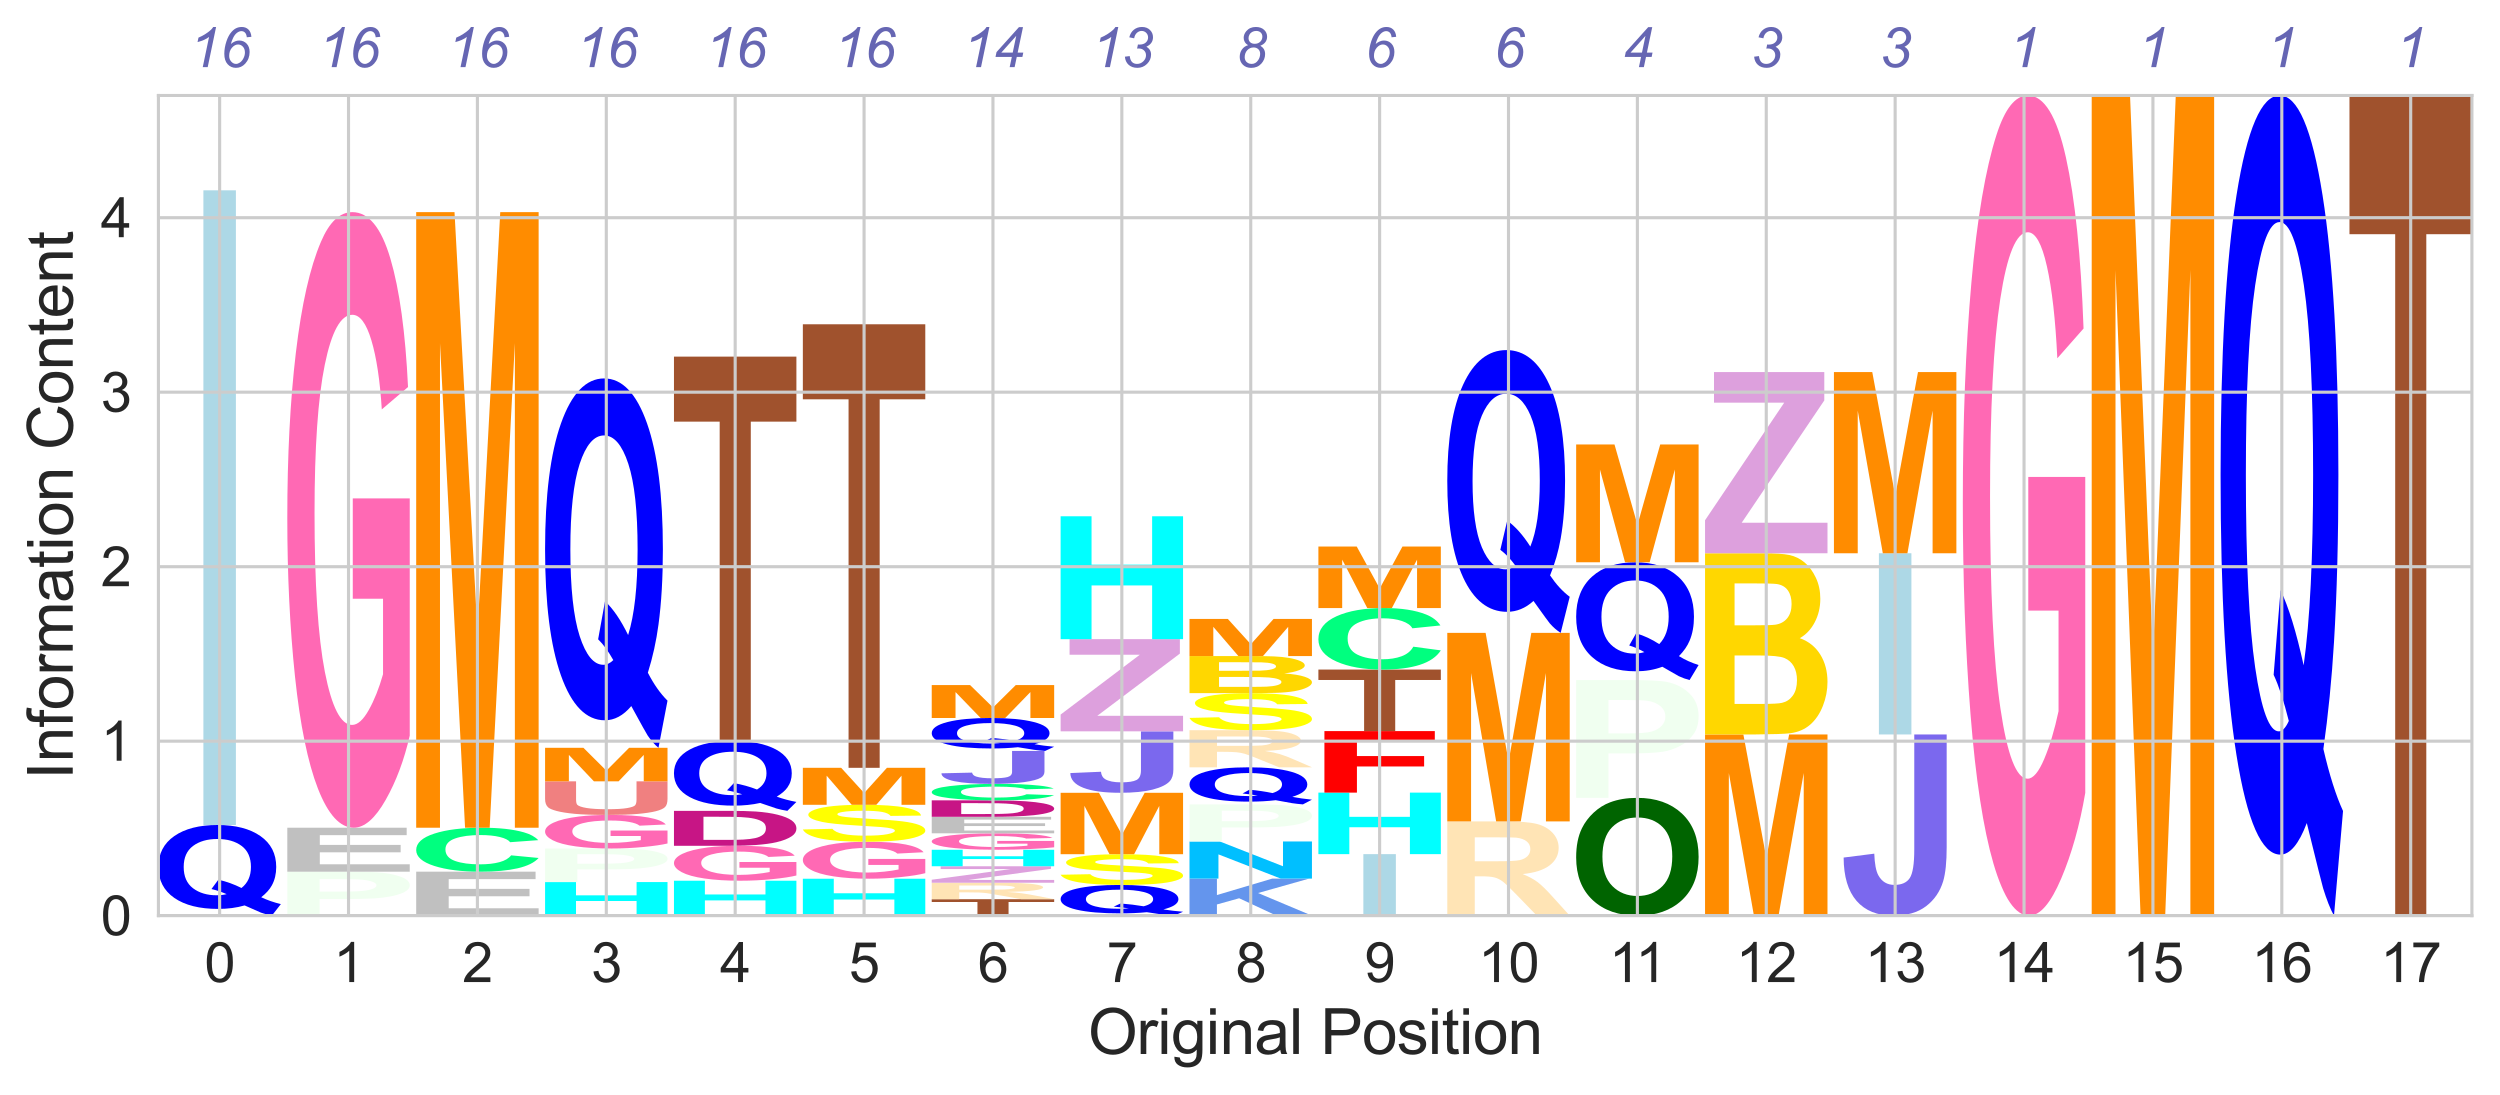 <?xml version="1.0" encoding="utf-8" standalone="no"?>
<!DOCTYPE svg PUBLIC "-//W3C//DTD SVG 1.1//EN"
  "http://www.w3.org/Graphics/SVG/1.1/DTD/svg11.dtd">
<svg xmlns:xlink="http://www.w3.org/1999/xlink" width="640.988pt" height="280.8pt" viewBox="0 0 640.988 280.8" xmlns="http://www.w3.org/2000/svg" version="1.1">
 <defs>
  <style type="text/css">*{stroke-linejoin: round; stroke-linecap: butt}</style>
 </defs>
 <g id="figure_1">
  <g id="patch_1">
   <path d="M 0 280.8 
L 640.988 280.8 
L 640.988 0 
L 0 0 
z
" style="fill: #ffffff"/>
  </g>
  <g id="axes_1">
   <g id="patch_2">
    <path d="M 40.618 234.772 
L 633.788 234.772 
L 633.788 24.477 
L 40.618 24.477 
z
" style="fill: #ffffff"/>
   </g>
   <g id="line2d_1">
    <path d="M 40.618 234.772 
L 633.788 234.772 
" clip-path="url(#p101e7e9b6c)" style="fill: none; stroke: #000000; stroke-width: 0.5; stroke-linecap: round"/>
   </g>
   <g id="patch_3">
    <path d="M 66.972 230.048 
Q 69.291 231.152 72.011 231.806 
L 69.692 234.772 
Q 68.271 234.49 66.91 233.995 
Q 66.611 233.895 62.721 232.147 
Q 59.661 233.041 55.94 233.041 
Q 48.759 233.041 44.685 230.216 
Q 40.618 227.391 40.618 222.281 
Q 40.618 217.185 44.698 214.355 
Q 48.779 211.525 55.77 211.525 
Q 62.701 211.525 66.761 214.355 
Q 70.821 217.185 70.821 222.281 
Q 70.821 224.979 69.692 227.023 
Q 68.842 228.586 66.972 230.048 
z
M 61.912 227.677 
Q 63.129 226.723 63.734 225.379 
Q 64.34 224.03 64.34 222.281 
Q 64.34 218.679 61.959 216.898 
Q 59.579 215.113 55.73 215.113 
Q 51.88 215.113 49.486 216.903 
Q 47.099 218.693 47.099 222.281 
Q 47.099 225.928 49.486 227.741 
Q 51.88 229.548 55.539 229.548 
Q 56.899 229.548 58.11 229.253 
Q 56.199 228.413 54.22 227.945 
L 55.988 225.547 
Q 59.089 226.255 61.912 227.677 
z
" clip-path="url(#p101e7e9b6c)" style="fill: #0000ff"/>
   </g>
   <g id="patch_4">
    <path d="M 52.147 211.525 
L 52.147 48.796 
L 60.482 48.796 
L 60.482 211.525 
L 52.147 211.525 
z
" clip-path="url(#p101e7e9b6c)" style="fill: #add8e6"/>
   </g>
   <g id="patch_5">
    <path d="M 73.663 234.772 
L 73.663 223.498 
L 86.94 223.498 
Q 94.491 223.498 96.781 223.665 
Q 100.306 223.921 102.677 224.77 
Q 105.057 225.619 105.057 226.966 
Q 105.057 228.004 103.688 228.713 
Q 102.319 229.419 100.208 229.823 
Q 98.096 230.226 95.914 230.357 
Q 92.952 230.519 87.334 230.519 
L 81.939 230.519 
L 81.939 234.772 
L 73.663 234.772 
z
M 81.939 225.405 
L 81.939 228.605 
L 86.466 228.605 
Q 91.36 228.605 93.006 228.427 
Q 94.661 228.25 95.591 227.874 
Q 96.531 227.497 96.531 226.998 
Q 96.531 226.382 95.216 225.984 
Q 93.901 225.583 91.888 225.482 
Q 90.411 225.405 85.938 225.405 
L 81.939 225.405 
z
" clip-path="url(#p101e7e9b6c)" style="fill: #f0fff0"/>
   </g>
   <g id="patch_6">
    <path d="M 73.663 223.498 
L 73.663 212.224 
L 104.273 212.224 
L 104.273 214.131 
L 81.998 214.131 
L 81.998 216.629 
L 102.723 216.629 
L 102.723 218.529 
L 81.998 218.529 
L 81.998 221.598 
L 105.057 221.598 
L 105.057 223.498 
L 73.663 223.498 
z
" clip-path="url(#p101e7e9b6c)" style="fill: #c0c0c0"/>
   </g>
   <g id="patch_7">
    <path d="M 90.448 153.515 
L 90.448 127.792 
L 105.057 127.792 
L 105.057 188.6 
Q 102.925 197.963 98.881 205.094 
Q 94.844 212.224 90.697 212.224 
Q 85.437 212.224 81.517 202.195 
Q 77.605 192.132 75.634 173.44 
Q 73.663 154.748 73.663 132.79 
Q 73.663 108.933 75.861 90.407 
Q 78.059 71.881 82.294 61.985 
Q 85.525 54.389 90.331 54.389 
Q 96.58 54.389 100.097 66.317 
Q 103.614 78.212 104.617 99.237 
L 97.892 104.968 
Q 97.181 93.739 95.218 87.242 
Q 93.261 80.711 90.331 80.711 
Q 85.891 80.711 83.268 93.539 
Q 80.646 106.334 80.646 131.524 
Q 80.646 158.713 83.298 172.307 
Q 85.957 185.868 90.265 185.868 
Q 92.397 185.868 94.536 182.07 
Q 96.676 178.271 98.207 172.873 
L 98.207 153.515 
L 90.448 153.515 
z
" clip-path="url(#p101e7e9b6c)" style="fill: #ff69b4"/>
   </g>
   <g id="patch_8">
    <path d="M 106.709 234.772 
L 106.709 223.498 
L 137.319 223.498 
L 137.319 225.405 
L 115.044 225.405 
L 115.044 227.903 
L 135.769 227.903 
L 135.769 229.803 
L 115.044 229.803 
L 115.044 232.872 
L 138.103 232.872 
L 138.103 234.772 
L 106.709 234.772 
z
" clip-path="url(#p101e7e9b6c)" style="fill: #c0c0c0"/>
   </g>
   <g id="patch_9">
    <path d="M 131.047 219.305 
L 138.103 219.98 
Q 136.482 221.765 132.706 222.632 
Q 128.931 223.498 123.133 223.498 
Q 115.952 223.498 111.327 222.015 
Q 106.709 220.53 106.709 217.957 
Q 106.709 215.235 111.35 213.731 
Q 115.999 212.224 123.574 212.224 
Q 130.189 212.224 134.319 213.405 
Q 136.773 214.104 138 215.413 
L 130.803 215.934 
Q 130.158 215.087 128.128 214.597 
Q 126.107 214.104 123.204 214.104 
Q 119.2 214.104 116.699 214.975 
Q 114.206 215.844 114.206 217.793 
Q 114.206 219.861 116.66 220.74 
Q 119.122 221.615 123.055 221.615 
Q 125.957 221.615 128.042 221.059 
Q 130.134 220.502 131.047 219.305 
z
" clip-path="url(#p101e7e9b6c)" style="fill: #00ff7f"/>
   </g>
   <g id="patch_10">
    <path d="M 106.709 212.224 
L 106.709 54.389 
L 116.535 54.389 
L 122.431 162.058 
L 128.262 54.389 
L 138.103 54.389 
L 138.103 212.224 
L 132.008 212.224 
L 132.008 87.982 
L 125.552 212.224 
L 119.238 212.224 
L 112.81 87.982 
L 112.81 212.224 
L 106.709 212.224 
z
" clip-path="url(#p101e7e9b6c)" style="fill: #ff8c00"/>
   </g>
   <g id="patch_11">
    <path d="M 139.755 234.772 
L 139.755 226.163 
L 147.685 226.163 
L 147.685 229.551 
L 163.218 229.551 
L 163.218 226.163 
L 171.148 226.163 
L 171.148 234.772 
L 163.218 234.772 
L 163.218 231.008 
L 147.685 231.008 
L 147.685 234.772 
L 139.755 234.772 
z
" clip-path="url(#p101e7e9b6c)" style="fill: #00ffff"/>
   </g>
   <g id="patch_12">
    <path d="M 139.755 226.163 
L 139.755 217.554 
L 153.032 217.554 
Q 160.582 217.554 162.873 217.682 
Q 166.398 217.877 168.768 218.526 
Q 171.148 219.174 171.148 220.202 
Q 171.148 220.995 169.779 221.536 
Q 168.411 222.076 166.299 222.384 
Q 164.188 222.692 162.005 222.792 
Q 159.044 222.916 153.425 222.916 
L 148.03 222.916 
L 148.03 226.163 
L 139.755 226.163 
z
M 148.03 219.011 
L 148.03 221.454 
L 152.557 221.454 
Q 157.451 221.454 159.097 221.318 
Q 160.752 221.183 161.683 220.895 
Q 162.622 220.608 162.622 220.226 
Q 162.622 219.757 161.307 219.452 
Q 159.992 219.146 157.979 219.069 
Q 156.503 219.011 152.03 219.011 
L 148.03 219.011 
z
" clip-path="url(#p101e7e9b6c)" style="fill: #f0fff0"/>
   </g>
   <g id="patch_13">
    <path d="M 156.54 214.352 
L 156.54 212.949 
L 171.148 212.949 
L 171.148 216.266 
Q 169.016 216.776 164.972 217.165 
Q 160.935 217.554 156.789 217.554 
Q 151.528 217.554 147.609 217.007 
Q 143.696 216.458 141.726 215.439 
Q 139.755 214.419 139.755 213.221 
Q 139.755 211.92 141.953 210.91 
Q 144.151 209.899 148.385 209.359 
Q 151.616 208.945 156.422 208.945 
Q 162.672 208.945 166.188 209.596 
Q 169.705 210.245 170.709 211.391 
L 163.983 211.704 
Q 163.272 211.091 161.309 210.737 
Q 159.353 210.381 156.422 210.381 
Q 151.983 210.381 149.36 211.081 
Q 146.737 211.778 146.737 213.152 
Q 146.737 214.635 149.389 215.377 
Q 152.048 216.117 156.356 216.117 
Q 158.488 216.117 160.628 215.909 
Q 162.767 215.702 164.298 215.408 
L 164.298 214.352 
L 156.54 214.352 
z
" clip-path="url(#p101e7e9b6c)" style="fill: #ff69b4"/>
   </g>
   <g id="patch_14">
    <path d="M 139.755 200.336 
L 147.702 200.336 
L 147.702 204.921 
Q 147.702 206.013 148.003 206.336 
Q 148.51 206.855 150.426 207.169 
Q 152.35 207.483 155.684 207.483 
Q 159.06 207.483 160.778 207.188 
Q 162.497 206.89 162.849 206.458 
Q 163.201 206.024 163.201 205.019 
L 163.201 200.336 
L 171.148 200.336 
L 171.148 204.782 
Q 171.148 206.306 170.504 206.937 
Q 169.86 207.565 168.124 207.999 
Q 166.389 208.431 163.485 208.688 
Q 160.589 208.945 155.924 208.945 
Q 150.279 208.945 147.367 208.666 
Q 144.454 208.385 142.762 207.938 
Q 141.078 207.491 140.537 206.999 
Q 139.755 206.271 139.755 204.85 
L 139.755 200.336 
z
" clip-path="url(#p101e7e9b6c)" style="fill: #f08080"/>
   </g>
   <g id="patch_15">
    <path d="M 139.755 200.336 
L 139.755 191.727 
L 149.581 191.727 
L 155.476 197.6 
L 161.308 191.727 
L 171.148 191.727 
L 171.148 200.336 
L 165.054 200.336 
L 165.054 193.559 
L 158.598 200.336 
L 152.284 200.336 
L 145.856 193.559 
L 145.856 200.336 
L 139.755 200.336 
z
" clip-path="url(#p101e7e9b6c)" style="fill: #ff8c00"/>
   </g>
   <g id="patch_16">
    <path d="M 166.109 172.484 
Q 168.428 176.98 171.148 179.645 
L 168.829 191.727 
Q 167.408 190.58 166.048 188.563 
Q 165.748 188.156 161.858 181.032 
Q 158.798 184.678 155.078 184.678 
Q 147.896 184.678 143.822 173.169 
Q 139.755 161.66 139.755 140.844 
Q 139.755 120.083 143.835 108.556 
Q 147.916 97.029 154.907 97.029 
Q 161.838 97.029 165.898 108.556 
Q 169.958 120.083 169.958 140.844 
Q 169.958 151.835 168.829 160.161 
Q 167.979 166.526 166.109 172.484 
z
M 161.049 162.825 
Q 162.266 158.94 162.871 153.463 
Q 163.477 147.967 163.477 140.844 
Q 163.477 126.171 161.096 118.918 
Q 158.716 111.646 154.867 111.646 
Q 151.017 111.646 148.623 118.936 
Q 146.236 126.226 146.236 140.844 
Q 146.236 155.702 148.623 163.084 
Q 151.017 170.449 154.676 170.449 
Q 156.036 170.449 157.247 169.246 
Q 155.336 165.823 153.357 163.917 
L 155.125 154.147 
Q 158.226 157.034 161.049 162.825 
z
" clip-path="url(#p101e7e9b6c)" style="fill: #0000ff"/>
   </g>
   <g id="patch_17">
    <path d="M 172.801 234.772 
L 172.801 225.814 
L 180.73 225.814 
L 180.73 229.339 
L 196.264 229.339 
L 196.264 225.814 
L 204.194 225.814 
L 204.194 234.772 
L 196.264 234.772 
L 196.264 230.855 
L 180.73 230.855 
L 180.73 234.772 
L 172.801 234.772 
z
" clip-path="url(#p101e7e9b6c)" style="fill: #00ffff"/>
   </g>
   <g id="patch_18">
    <path d="M 189.585 222.481 
L 189.585 221.021 
L 204.194 221.021 
L 204.194 224.473 
Q 202.062 225.004 198.018 225.409 
Q 193.981 225.814 189.834 225.814 
Q 184.574 225.814 180.654 225.244 
Q 176.742 224.673 174.771 223.612 
Q 172.801 222.551 172.801 221.305 
Q 172.801 219.951 174.998 218.899 
Q 177.196 217.848 181.431 217.286 
Q 184.662 216.855 189.468 216.855 
Q 195.717 216.855 199.234 217.532 
Q 202.751 218.207 203.754 219.401 
L 197.029 219.726 
Q 196.318 219.089 194.355 218.72 
Q 192.399 218.349 189.468 218.349 
Q 185.028 218.349 182.405 219.077 
Q 179.783 219.803 179.783 221.233 
Q 179.783 222.776 182.435 223.548 
Q 185.094 224.318 189.402 224.318 
Q 191.534 224.318 193.673 224.102 
Q 195.813 223.886 197.344 223.58 
L 197.344 222.481 
L 189.585 222.481 
z
" clip-path="url(#p101e7e9b6c)" style="fill: #ff69b4"/>
   </g>
   <g id="patch_19">
    <path d="M 172.801 207.897 
L 186.617 207.897 
Q 191.293 207.897 193.746 208.067 
Q 197.04 208.299 199.387 208.892 
Q 201.741 209.484 202.968 210.343 
Q 204.194 211.201 204.194 212.461 
Q 204.194 213.568 203.049 214.368 
Q 201.643 215.345 199.035 215.95 
Q 197.065 216.409 193.721 216.665 
Q 191.22 216.855 187.026 216.855 
L 172.801 216.855 
L 172.801 207.897 
z
M 180.363 209.412 
L 180.363 215.345 
L 186.004 215.345 
Q 189.176 215.345 190.582 215.259 
Q 192.421 215.15 193.631 214.888 
Q 194.841 214.624 195.61 214.023 
Q 196.378 213.421 196.378 212.381 
Q 196.378 211.342 195.61 210.787 
Q 194.841 210.23 193.46 209.919 
Q 192.086 209.608 189.969 209.496 
Q 188.383 209.412 183.756 209.412 
L 180.363 209.412 
z
" clip-path="url(#p101e7e9b6c)" style="fill: #c71585"/>
   </g>
   <g id="patch_20">
    <path d="M 199.154 204.256 
Q 201.474 205.106 204.194 205.611 
L 201.875 207.897 
Q 200.453 207.679 199.093 207.298 
Q 198.794 207.221 194.904 205.873 
Q 191.843 206.563 188.123 206.563 
Q 180.941 206.563 176.868 204.385 
Q 172.801 202.208 172.801 198.269 
Q 172.801 194.342 176.881 192.161 
Q 180.962 189.98 187.953 189.98 
Q 194.883 189.98 198.944 192.161 
Q 203.004 194.342 203.004 198.269 
Q 203.004 200.349 201.875 201.924 
Q 201.025 203.128 199.154 204.256 
z
M 194.094 202.428 
Q 195.312 201.693 195.917 200.657 
Q 196.522 199.617 196.522 198.269 
Q 196.522 195.493 194.142 194.121 
Q 191.762 192.745 187.912 192.745 
Q 184.063 192.745 181.669 194.124 
Q 179.282 195.504 179.282 198.269 
Q 179.282 201.081 181.669 202.477 
Q 184.063 203.871 187.722 203.871 
Q 189.082 203.871 190.293 203.643 
Q 188.382 202.995 186.403 202.635 
L 188.171 200.786 
Q 191.272 201.333 194.094 202.428 
z
" clip-path="url(#p101e7e9b6c)" style="fill: #0000ff"/>
   </g>
   <g id="patch_21">
    <path d="M 184.521 189.98 
L 184.521 108.107 
L 172.801 108.107 
L 172.801 91.436 
L 204.194 91.436 
L 204.194 108.107 
L 192.499 108.107 
L 192.499 189.98 
L 184.521 189.98 
z
" clip-path="url(#p101e7e9b6c)" style="fill: #a0522d"/>
   </g>
   <g id="patch_22">
    <path d="M 205.846 234.772 
L 205.846 225.295 
L 213.776 225.295 
L 213.776 229.025 
L 229.31 229.025 
L 229.31 225.295 
L 237.24 225.295 
L 237.24 234.772 
L 229.31 234.772 
L 229.31 230.628 
L 213.776 230.628 
L 213.776 234.772 
L 205.846 234.772 
z
" clip-path="url(#p101e7e9b6c)" style="fill: #00ffff"/>
   </g>
   <g id="patch_23">
    <path d="M 222.631 221.77 
L 222.631 220.226 
L 237.24 220.226 
L 237.24 223.877 
Q 235.108 224.439 231.064 224.867 
Q 227.027 225.295 222.88 225.295 
Q 217.62 225.295 213.7 224.693 
Q 209.788 224.089 207.817 222.967 
Q 205.846 221.844 205.846 220.526 
Q 205.846 219.093 208.044 217.981 
Q 210.242 216.869 214.477 216.275 
Q 217.708 215.818 222.514 215.818 
Q 228.763 215.818 232.28 216.535 
Q 235.796 217.249 236.8 218.511 
L 230.074 218.855 
Q 229.364 218.181 227.4 217.791 
Q 225.444 217.399 222.514 217.399 
Q 218.074 217.399 215.451 218.169 
Q 212.828 218.937 212.828 220.45 
Q 212.828 222.082 215.48 222.899 
Q 218.14 223.713 222.448 223.713 
Q 224.58 223.713 226.719 223.485 
Q 228.858 223.257 230.389 222.933 
L 230.389 221.77 
L 222.631 221.77 
z
" clip-path="url(#p101e7e9b6c)" style="fill: #ff69b4"/>
   </g>
   <g id="patch_24">
    <path d="M 205.846 212.675 
L 213.431 212.502 
Q 214.122 213.407 216.212 213.833 
Q 218.302 214.257 221.859 214.257 
Q 225.626 214.257 227.531 213.879 
Q 229.444 213.501 229.444 212.995 
Q 229.444 212.669 228.643 212.442 
Q 227.843 212.214 225.837 212.046 
Q 224.472 211.932 219.6 211.646 
Q 213.33 211.276 210.802 210.74 
Q 207.245 209.982 207.245 208.897 
Q 207.245 208.197 208.914 207.587 
Q 210.591 206.977 213.735 206.659 
Q 216.887 206.342 221.336 206.342 
Q 228.601 206.342 232.276 207.097 
Q 235.95 207.853 236.136 209.115 
L 228.34 209.197 
Q 227.843 208.491 226.191 208.181 
Q 224.547 207.871 221.252 207.871 
Q 217.856 207.871 215.934 208.203 
Q 214.695 208.415 214.695 208.771 
Q 214.695 209.097 215.858 209.327 
Q 217.333 209.62 223.022 209.94 
Q 228.711 210.258 231.433 210.6 
Q 234.163 210.94 235.697 211.53 
Q 237.24 212.12 237.24 212.989 
Q 237.24 213.775 235.394 214.463 
Q 233.557 215.151 230.186 215.485 
Q 226.814 215.818 221.783 215.818 
Q 214.459 215.818 210.532 215.017 
Q 206.613 214.213 205.846 212.675 
z
" clip-path="url(#p101e7e9b6c)" style="fill: #ffff00"/>
   </g>
   <g id="patch_25">
    <path d="M 205.846 206.342 
L 205.846 196.865 
L 215.672 196.865 
L 221.568 203.33 
L 227.399 196.865 
L 237.24 196.865 
L 237.24 206.342 
L 231.145 206.342 
L 231.145 198.882 
L 224.689 206.342 
L 218.375 206.342 
L 211.948 198.882 
L 211.948 206.342 
L 205.846 206.342 
z
" clip-path="url(#p101e7e9b6c)" style="fill: #ff8c00"/>
   </g>
   <g id="patch_26">
    <path d="M 217.567 196.865 
L 217.567 102.382 
L 205.846 102.382 
L 205.846 83.143 
L 237.24 83.143 
L 237.24 102.382 
L 225.545 102.382 
L 225.545 196.865 
L 217.567 196.865 
z
" clip-path="url(#p101e7e9b6c)" style="fill: #a0522d"/>
   </g>
   <g id="patch_27">
    <path d="M 250.613 234.772 
L 250.613 231.263 
L 238.892 231.263 
L 238.892 230.548 
L 270.285 230.548 
L 270.285 231.263 
L 258.59 231.263 
L 258.59 234.772 
L 250.613 234.772 
z
" clip-path="url(#p101e7e9b6c)" style="fill: #a0522d"/>
   </g>
   <g id="patch_28">
    <path d="M 238.892 230.548 
L 238.892 226.325 
L 253.731 226.325 
Q 259.325 226.325 261.863 226.439 
Q 264.401 226.553 265.926 226.844 
Q 267.45 227.134 267.45 227.509 
Q 267.45 227.984 265.133 228.294 
Q 262.824 228.604 258.228 228.684 
Q 260.514 228.846 262.001 229.039 
Q 263.494 229.232 266.017 229.724 
L 270.285 230.548 
L 261.848 230.548 
L 256.757 229.629 
Q 254.036 229.137 253.038 229.009 
Q 252.039 228.881 250.919 228.833 
Q 249.798 228.785 247.367 228.785 
L 245.942 228.785 
L 245.942 230.548 
L 238.892 230.548 
z
M 245.942 228.111 
L 251.155 228.111 
Q 256.231 228.111 257.489 228.059 
Q 258.754 228.007 259.47 227.881 
Q 260.187 227.754 260.187 227.563 
Q 260.187 227.35 259.242 227.219 
Q 258.304 227.088 256.589 227.053 
Q 255.728 227.039 251.445 227.039 
L 245.942 227.039 
L 245.942 228.111 
z
" clip-path="url(#p101e7e9b6c)" style="fill: #ffe4b5"/>
   </g>
   <g id="patch_29">
    <path d="M 238.892 226.325 
L 238.892 225.556 
L 259.185 222.816 
L 241.186 222.816 
L 241.186 222.101 
L 269.467 222.101 
L 269.467 222.763 
L 248.296 225.613 
L 270.285 225.613 
L 270.285 226.325 
L 238.892 226.325 
z
" clip-path="url(#p101e7e9b6c)" style="fill: #dda0dd"/>
   </g>
   <g id="patch_30">
    <path d="M 238.892 222.101 
L 238.892 217.878 
L 246.822 217.878 
L 246.822 219.54 
L 262.356 219.54 
L 262.356 217.878 
L 270.285 217.878 
L 270.285 222.101 
L 262.356 222.101 
L 262.356 220.255 
L 246.822 220.255 
L 246.822 222.101 
L 238.892 222.101 
z
" clip-path="url(#p101e7e9b6c)" style="fill: #00ffff"/>
   </g>
   <g id="patch_31">
    <path d="M 255.677 216.307 
L 255.677 215.618 
L 270.285 215.618 
L 270.285 217.246 
Q 268.153 217.496 264.109 217.687 
Q 260.072 217.878 255.926 217.878 
Q 250.665 217.878 246.746 217.609 
Q 242.833 217.34 240.863 216.84 
Q 238.892 216.34 238.892 215.752 
Q 238.892 215.114 241.09 214.618 
Q 243.288 214.122 247.522 213.857 
Q 250.753 213.654 255.559 213.654 
Q 261.809 213.654 265.325 213.973 
Q 268.842 214.292 269.846 214.854 
L 263.12 215.008 
Q 262.409 214.707 260.446 214.533 
Q 258.49 214.359 255.559 214.359 
Q 251.12 214.359 248.497 214.702 
Q 245.874 215.044 245.874 215.718 
Q 245.874 216.446 248.526 216.81 
Q 251.186 217.172 255.493 217.172 
Q 257.625 217.172 259.765 217.071 
Q 261.904 216.969 263.435 216.825 
L 263.435 216.307 
L 255.677 216.307 
z
" clip-path="url(#p101e7e9b6c)" style="fill: #ff69b4"/>
   </g>
   <g id="patch_32">
    <path d="M 238.892 213.654 
L 238.892 209.431 
L 269.501 209.431 
L 269.501 210.145 
L 247.227 210.145 
L 247.227 211.081 
L 267.952 211.081 
L 267.952 211.793 
L 247.227 211.793 
L 247.227 212.942 
L 270.285 212.942 
L 270.285 213.654 
L 238.892 213.654 
z
" clip-path="url(#p101e7e9b6c)" style="fill: #c0c0c0"/>
   </g>
   <g id="patch_33">
    <path d="M 238.892 205.207 
L 252.708 205.207 
Q 257.385 205.207 259.837 205.287 
Q 263.132 205.397 265.478 205.676 
Q 267.833 205.956 269.059 206.36 
Q 270.285 206.765 270.285 207.359 
Q 270.285 207.881 269.141 208.258 
Q 267.735 208.719 265.127 209.004 
Q 263.156 209.22 259.813 209.341 
Q 257.311 209.431 253.117 209.431 
L 238.892 209.431 
L 238.892 205.207 
z
M 246.454 205.922 
L 246.454 208.719 
L 252.095 208.719 
Q 255.267 208.719 256.673 208.678 
Q 258.513 208.627 259.723 208.503 
Q 260.933 208.379 261.701 208.096 
Q 262.47 207.812 262.47 207.321 
Q 262.47 206.832 261.701 206.57 
Q 260.933 206.307 259.551 206.16 
Q 258.178 206.014 256.06 205.961 
Q 254.474 205.922 249.847 205.922 
L 246.454 205.922 
z
" clip-path="url(#p101e7e9b6c)" style="fill: #c71585"/>
   </g>
   <g id="patch_34">
    <path d="M 263.229 203.636 
L 270.285 203.889 
Q 268.665 204.558 264.889 204.882 
Q 261.113 205.207 255.316 205.207 
Q 248.135 205.207 243.509 204.652 
Q 238.892 204.095 238.892 203.131 
Q 238.892 202.111 243.533 201.548 
Q 248.182 200.983 255.757 200.983 
Q 262.372 200.983 266.502 201.426 
Q 268.956 201.688 270.183 202.178 
L 262.986 202.373 
Q 262.341 202.056 260.311 201.872 
Q 258.29 201.688 255.387 201.688 
Q 251.383 201.688 248.882 202.014 
Q 246.388 202.34 246.388 203.07 
Q 246.388 203.845 248.842 204.174 
Q 251.305 204.502 255.238 204.502 
Q 258.14 204.502 260.225 204.293 
Q 262.317 204.084 263.229 203.636 
z
" clip-path="url(#p101e7e9b6c)" style="fill: #00ff7f"/>
   </g>
   <g id="patch_35">
    <path d="M 259.49 192.536 
L 267.798 192.536 
L 267.798 197.794 
Q 267.798 198.824 266.897 199.381 
Q 265.681 200.106 262.5 200.545 
Q 259.319 200.983 254.111 200.983 
Q 248.002 200.983 244.704 200.296 
Q 241.415 199.607 241.379 198.275 
L 249.236 198.093 
Q 249.38 198.808 250.281 199.103 
Q 251.633 199.549 254.39 199.549 
Q 257.184 199.549 258.337 199.23 
Q 259.49 198.909 259.49 197.901 
L 259.49 192.536 
z
" clip-path="url(#p101e7e9b6c)" style="fill: #7b68ee"/>
   </g>
   <g id="patch_36">
    <path d="M 265.246 190.82 
Q 267.565 191.221 270.285 191.459 
L 267.966 192.536 
Q 266.545 192.434 265.185 192.254 
Q 264.885 192.218 260.995 191.582 
Q 257.935 191.907 254.215 191.907 
Q 247.033 191.907 242.959 190.881 
Q 238.892 189.854 238.892 187.997 
Q 238.892 186.146 242.973 185.117 
Q 247.053 184.089 254.045 184.089 
Q 260.975 184.089 265.035 185.117 
Q 269.095 186.146 269.095 187.997 
Q 269.095 188.978 267.966 189.721 
Q 267.116 190.288 265.246 190.82 
z
M 260.186 189.958 
Q 261.403 189.612 262.008 189.123 
Q 262.614 188.633 262.614 187.997 
Q 262.614 186.689 260.233 186.042 
Q 257.853 185.393 254.004 185.393 
Q 250.154 185.393 247.76 186.043 
Q 245.373 186.694 245.373 187.997 
Q 245.373 189.323 247.76 189.981 
Q 250.154 190.638 253.813 190.638 
Q 255.173 190.638 256.384 190.531 
Q 254.473 190.226 252.494 190.056 
L 254.262 189.184 
Q 257.363 189.442 260.186 189.958 
z
" clip-path="url(#p101e7e9b6c)" style="fill: #0000ff"/>
   </g>
   <g id="patch_37">
    <path d="M 238.892 184.089 
L 238.892 175.642 
L 248.718 175.642 
L 254.613 181.404 
L 260.445 175.642 
L 270.285 175.642 
L 270.285 184.089 
L 264.191 184.089 
L 264.191 177.44 
L 257.735 184.089 
L 251.421 184.089 
L 244.993 177.44 
L 244.993 184.089 
L 238.892 184.089 
z
" clip-path="url(#p101e7e9b6c)" style="fill: #ff8c00"/>
   </g>
   <g id="patch_38">
    <path d="M 298.291 233.171 
Q 300.611 233.545 303.331 233.767 
L 301.012 234.772 
Q 299.59 234.677 298.23 234.509 
Q 297.931 234.475 294.041 233.882 
Q 290.98 234.186 287.26 234.186 
Q 280.078 234.186 276.005 233.228 
Q 271.938 232.271 271.938 230.54 
Q 271.938 228.813 276.018 227.854 
Q 280.099 226.895 287.09 226.895 
Q 294.02 226.895 298.081 227.854 
Q 302.141 228.813 302.141 230.54 
Q 302.141 231.454 301.012 232.146 
Q 300.162 232.676 298.291 233.171 
z
M 293.232 232.368 
Q 294.449 232.045 295.054 231.589 
Q 295.659 231.132 295.659 230.54 
Q 295.659 229.319 293.279 228.716 
Q 290.899 228.111 287.049 228.111 
Q 283.2 228.111 280.806 228.717 
Q 278.419 229.324 278.419 230.54 
Q 278.419 231.775 280.806 232.39 
Q 283.2 233.002 286.859 233.002 
Q 288.219 233.002 289.43 232.902 
Q 287.519 232.617 285.54 232.459 
L 287.308 231.646 
Q 290.409 231.886 293.232 232.368 
z
" clip-path="url(#p101e7e9b6c)" style="fill: #0000ff"/>
   </g>
   <g id="patch_39">
    <path d="M 271.938 224.283 
L 279.523 224.138 
Q 280.214 224.891 282.304 225.245 
Q 284.394 225.597 287.95 225.597 
Q 291.718 225.597 293.622 225.283 
Q 295.535 224.969 295.535 224.549 
Q 295.535 224.278 294.735 224.088 
Q 293.934 223.899 291.928 223.759 
Q 290.563 223.664 285.692 223.427 
Q 279.421 223.119 276.893 222.674 
Q 273.337 222.044 273.337 221.142 
Q 273.337 220.56 275.005 220.053 
Q 276.682 219.546 279.826 219.282 
Q 282.978 219.018 287.428 219.018 
Q 294.693 219.018 298.367 219.646 
Q 302.042 220.274 302.227 221.323 
L 294.431 221.391 
Q 293.934 220.804 292.282 220.547 
Q 290.639 220.289 287.344 220.289 
Q 283.947 220.289 282.026 220.565 
Q 280.787 220.741 280.787 221.037 
Q 280.787 221.308 281.95 221.499 
Q 283.425 221.743 289.113 222.009 
Q 294.802 222.273 297.524 222.558 
Q 300.255 222.84 301.789 223.33 
Q 303.331 223.821 303.331 224.544 
Q 303.331 225.197 301.485 225.768 
Q 299.648 226.34 296.277 226.617 
Q 292.906 226.895 287.874 226.895 
Q 280.551 226.895 276.623 226.229 
Q 272.705 225.561 271.938 224.283 
z
" clip-path="url(#p101e7e9b6c)" style="fill: #ffff00"/>
   </g>
   <g id="patch_40">
    <path d="M 271.938 219.018 
L 271.938 203.264 
L 281.764 203.264 
L 287.659 214.011 
L 293.491 203.264 
L 303.331 203.264 
L 303.331 219.018 
L 297.237 219.018 
L 297.237 206.617 
L 290.781 219.018 
L 284.467 219.018 
L 278.039 206.617 
L 278.039 219.018 
L 271.938 219.018 
z
" clip-path="url(#p101e7e9b6c)" style="fill: #ff8c00"/>
   </g>
   <g id="patch_41">
    <path d="M 292.536 187.51 
L 300.844 187.51 
L 300.844 197.316 
Q 300.844 199.237 299.943 200.275 
Q 298.727 201.627 295.546 202.446 
Q 292.365 203.264 287.157 203.264 
Q 281.047 203.264 277.75 201.982 
Q 274.461 200.697 274.425 198.212 
L 282.282 197.874 
Q 282.426 199.206 283.327 199.757 
Q 284.679 200.589 287.436 200.589 
Q 290.229 200.589 291.383 199.994 
Q 292.536 199.396 292.536 197.516 
L 292.536 187.51 
z
" clip-path="url(#p101e7e9b6c)" style="fill: #7b68ee"/>
   </g>
   <g id="patch_42">
    <path d="M 271.938 187.51 
L 271.938 183.208 
L 292.231 167.877 
L 274.232 167.877 
L 274.232 163.879 
L 302.513 163.879 
L 302.513 167.583 
L 281.342 183.528 
L 303.331 183.528 
L 303.331 187.51 
L 271.938 187.51 
z
" clip-path="url(#p101e7e9b6c)" style="fill: #dda0dd"/>
   </g>
   <g id="patch_43">
    <path d="M 271.938 163.879 
L 271.938 132.371 
L 279.867 132.371 
L 279.867 144.772 
L 295.401 144.772 
L 295.401 132.371 
L 303.331 132.371 
L 303.331 163.879 
L 295.401 163.879 
L 295.401 150.102 
L 279.867 150.102 
L 279.867 163.879 
L 271.938 163.879 
z
" clip-path="url(#p101e7e9b6c)" style="fill: #00ffff"/>
   </g>
   <g id="patch_44">
    <path d="M 304.983 234.772 
L 304.983 225.262 
L 312.013 225.262 
L 312.013 229.485 
L 326.216 225.262 
L 335.67 225.262 
L 322.561 228.966 
L 336.377 234.772 
L 327.288 234.772 
L 317.712 230.309 
L 312.013 231.899 
L 312.013 234.772 
L 304.983 234.772 
z
" clip-path="url(#p101e7e9b6c)" style="fill: #6495ed"/>
   </g>
   <g id="patch_45">
    <path d="M 304.983 225.262 
L 304.983 215.753 
L 312.758 215.753 
L 328.956 222.103 
L 328.956 215.753 
L 336.377 215.753 
L 336.377 225.262 
L 328.36 225.262 
L 312.404 219.06 
L 312.404 225.262 
L 304.983 225.262 
z
" clip-path="url(#p101e7e9b6c)" style="fill: #00bfff"/>
   </g>
   <g id="patch_46">
    <path d="M 304.983 215.753 
L 304.983 206.243 
L 318.26 206.243 
Q 325.811 206.243 328.101 206.384 
Q 331.626 206.6 333.997 207.317 
Q 336.377 208.033 336.377 209.168 
Q 336.377 210.044 335.008 210.642 
Q 333.639 211.238 331.528 211.578 
Q 329.416 211.919 327.233 212.029 
Q 324.272 212.166 318.654 212.166 
L 313.259 212.166 
L 313.259 215.753 
L 304.983 215.753 
z
M 313.259 207.852 
L 313.259 210.551 
L 317.786 210.551 
Q 322.68 210.551 324.326 210.401 
Q 325.981 210.252 326.911 209.934 
Q 327.851 209.617 327.851 209.195 
Q 327.851 208.676 326.535 208.34 
Q 325.22 208.002 323.207 207.916 
Q 321.731 207.852 317.258 207.852 
L 313.259 207.852 
z
" clip-path="url(#p101e7e9b6c)" style="fill: #f0fff0"/>
   </g>
   <g id="patch_47">
    <path d="M 331.337 204.311 
Q 333.656 204.762 336.377 205.03 
L 334.058 206.243 
Q 332.636 206.128 331.276 205.926 
Q 330.977 205.885 327.087 205.169 
Q 324.026 205.535 320.306 205.535 
Q 313.124 205.535 309.05 204.38 
Q 304.983 203.224 304.983 201.134 
Q 304.983 199.049 309.064 197.891 
Q 313.144 196.734 320.136 196.734 
Q 327.066 196.734 331.126 197.891 
Q 335.186 199.049 335.186 201.134 
Q 335.186 202.237 334.058 203.073 
Q 333.207 203.713 331.337 204.311 
z
M 326.277 203.341 
Q 327.495 202.951 328.1 202.401 
Q 328.705 201.849 328.705 201.134 
Q 328.705 199.66 326.325 198.932 
Q 323.944 198.202 320.095 198.202 
Q 316.246 198.202 313.852 198.934 
Q 311.465 199.666 311.465 201.134 
Q 311.465 202.626 313.852 203.367 
Q 316.246 204.107 319.905 204.107 
Q 321.265 204.107 322.475 203.986 
Q 320.564 203.642 318.585 203.451 
L 320.354 202.47 
Q 323.455 202.759 326.277 203.341 
z
" clip-path="url(#p101e7e9b6c)" style="fill: #0000ff"/>
   </g>
   <g id="patch_48">
    <path d="M 304.983 196.734 
L 304.983 187.224 
L 319.823 187.224 
Q 325.417 187.224 327.955 187.482 
Q 330.493 187.737 332.017 188.393 
Q 333.541 189.047 333.541 189.89 
Q 333.541 190.961 331.224 191.658 
Q 328.915 192.356 324.319 192.536 
Q 326.606 192.9 328.092 193.336 
Q 329.586 193.769 332.109 194.878 
L 336.377 196.734 
L 327.94 196.734 
L 322.848 194.664 
Q 320.127 193.556 319.129 193.267 
Q 318.131 192.978 317.01 192.871 
Q 315.89 192.763 313.458 192.763 
L 312.033 192.763 
L 312.033 196.734 
L 304.983 196.734 
z
M 312.033 191.245 
L 317.246 191.245 
Q 322.322 191.245 323.58 191.129 
Q 324.845 191.013 325.562 190.728 
Q 326.278 190.442 326.278 190.012 
Q 326.278 189.533 325.333 189.238 
Q 324.396 188.943 322.681 188.864 
Q 321.819 188.833 317.536 188.833 
L 312.033 188.833 
L 312.033 191.245 
z
" clip-path="url(#p101e7e9b6c)" style="fill: #ffe4b5"/>
   </g>
   <g id="patch_49">
    <path d="M 304.983 184.07 
L 312.568 183.896 
Q 313.259 184.805 315.349 185.232 
Q 317.439 185.657 320.996 185.657 
Q 324.763 185.657 326.668 185.278 
Q 328.581 184.899 328.581 184.391 
Q 328.581 184.064 327.78 183.836 
Q 326.98 183.607 324.974 183.438 
Q 323.609 183.324 318.737 183.037 
Q 312.467 182.666 309.939 182.128 
Q 306.382 181.368 306.382 180.279 
Q 306.382 179.576 308.051 178.964 
Q 309.728 178.353 312.872 178.034 
Q 316.024 177.715 320.473 177.715 
Q 327.738 177.715 331.413 178.473 
Q 335.087 179.231 335.273 180.497 
L 327.477 180.579 
Q 326.98 179.871 325.328 179.56 
Q 323.684 179.249 320.389 179.249 
Q 316.993 179.249 315.071 179.582 
Q 313.832 179.795 313.832 180.152 
Q 313.832 180.479 314.995 180.71 
Q 316.47 181.005 322.159 181.326 
Q 327.848 181.645 330.57 181.988 
Q 333.301 182.329 334.834 182.921 
Q 336.377 183.513 336.377 184.385 
Q 336.377 185.174 334.531 185.864 
Q 332.694 186.554 329.323 186.889 
Q 325.952 187.224 320.92 187.224 
Q 313.596 187.224 309.669 186.42 
Q 305.75 185.613 304.983 184.07 
z
" clip-path="url(#p101e7e9b6c)" style="fill: #ffff00"/>
   </g>
   <g id="patch_50">
    <path d="M 304.983 168.205 
L 319.964 168.205 
Q 324.415 168.205 326.599 168.298 
Q 328.784 168.392 330.51 168.691 
Q 332.237 168.99 333.382 169.486 
Q 334.536 169.982 334.536 170.598 
Q 334.536 171.267 333.112 171.825 
Q 331.697 172.382 329.275 172.662 
Q 332.695 172.913 334.536 173.523 
Q 336.377 174.134 336.377 174.958 
Q 336.377 175.605 335.19 176.22 
Q 334.004 176.832 331.942 177.2 
Q 329.889 177.565 326.869 177.65 
Q 324.979 177.702 317.739 177.715 
L 304.983 177.715 
L 304.983 168.205 
z
M 312.551 169.787 
L 312.551 171.987 
L 317.51 171.987 
Q 321.936 171.987 323.008 171.954 
Q 324.947 171.896 326.059 171.614 
Q 327.172 171.331 327.172 170.87 
Q 327.172 170.43 326.215 170.154 
Q 325.258 169.878 323.368 169.82 
Q 322.239 169.787 316.896 169.787 
L 312.551 169.787 
z
M 312.551 173.569 
L 312.551 176.112 
L 319.555 176.112 
Q 323.646 176.112 324.742 176.054 
Q 326.436 175.975 327.491 175.674 
Q 328.555 175.373 328.555 174.866 
Q 328.555 174.439 327.737 174.14 
Q 326.919 173.841 325.372 173.706 
Q 323.826 173.569 318.663 173.569 
L 312.551 173.569 
z
" clip-path="url(#p101e7e9b6c)" style="fill: #ffd700"/>
   </g>
   <g id="patch_51">
    <path d="M 304.983 168.205 
L 304.983 158.695 
L 314.809 158.695 
L 320.705 165.183 
L 326.537 158.695 
L 336.377 158.695 
L 336.377 168.205 
L 330.282 168.205 
L 330.282 160.719 
L 323.826 168.205 
L 317.512 168.205 
L 311.085 160.719 
L 311.085 168.205 
L 304.983 168.205 
z
" clip-path="url(#p101e7e9b6c)" style="fill: #ff8c00"/>
   </g>
   <g id="patch_52">
    <path d="M 349.558 234.772 
L 349.558 218.998 
L 357.893 218.998 
L 357.893 234.772 
L 349.558 234.772 
z
" clip-path="url(#p101e7e9b6c)" style="fill: #add8e6"/>
   </g>
   <g id="patch_53">
    <path d="M 338.029 218.998 
L 338.029 203.224 
L 345.959 203.224 
L 345.959 209.432 
L 361.493 209.432 
L 361.493 203.224 
L 369.422 203.224 
L 369.422 218.998 
L 361.493 218.998 
L 361.493 212.101 
L 345.959 212.101 
L 345.959 218.998 
L 338.029 218.998 
z
" clip-path="url(#p101e7e9b6c)" style="fill: #00ffff"/>
   </g>
   <g id="patch_54">
    <path d="M 339.574 203.224 
L 339.574 187.449 
L 367.877 187.449 
L 367.877 190.118 
L 347.909 190.118 
L 347.909 193.851 
L 365.138 193.851 
L 365.138 196.519 
L 347.909 196.519 
L 347.909 203.224 
L 339.574 203.224 
z
" clip-path="url(#p101e7e9b6c)" style="fill: #ff0000"/>
   </g>
   <g id="patch_55">
    <path d="M 349.75 187.449 
L 349.75 174.344 
L 338.029 174.344 
L 338.029 171.675 
L 369.422 171.675 
L 369.422 174.344 
L 357.727 174.344 
L 357.727 187.449 
L 349.75 187.449 
z
" clip-path="url(#p101e7e9b6c)" style="fill: #a0522d"/>
   </g>
   <g id="patch_56">
    <path d="M 362.367 165.808 
L 369.422 166.754 
Q 367.802 169.251 364.026 170.463 
Q 360.251 171.675 354.453 171.675 
Q 347.272 171.675 342.646 169.601 
Q 338.029 167.523 338.029 163.923 
Q 338.029 160.114 342.67 158.009 
Q 347.319 155.901 354.894 155.901 
Q 361.509 155.901 365.639 157.553 
Q 368.093 158.532 369.32 160.363 
L 362.123 161.093 
Q 361.478 159.907 359.448 159.221 
Q 357.427 158.532 354.524 158.532 
Q 350.52 158.532 348.019 159.751 
Q 345.525 160.966 345.525 163.693 
Q 345.525 166.587 347.98 167.816 
Q 350.442 169.041 354.375 169.041 
Q 357.277 169.041 359.362 168.262 
Q 361.454 167.483 362.367 165.808 
z
" clip-path="url(#p101e7e9b6c)" style="fill: #00ff7f"/>
   </g>
   <g id="patch_57">
    <path d="M 338.029 155.901 
L 338.029 140.127 
L 347.855 140.127 
L 353.75 150.888 
L 359.582 140.127 
L 369.422 140.127 
L 369.422 155.901 
L 363.328 155.901 
L 363.328 143.484 
L 356.872 155.901 
L 350.558 155.901 
L 344.13 143.484 
L 344.13 155.901 
L 338.029 155.901 
z
" clip-path="url(#p101e7e9b6c)" style="fill: #ff8c00"/>
   </g>
   <g id="patch_58">
    <path d="M 371.075 234.772 
L 371.075 210.603 
L 385.914 210.603 
Q 391.508 210.603 394.046 211.257 
Q 396.584 211.906 398.108 213.573 
Q 399.633 215.235 399.633 217.377 
Q 399.633 220.1 397.316 221.872 
Q 395.006 223.645 390.411 224.104 
Q 392.697 225.027 394.183 226.135 
Q 395.677 227.238 398.2 230.055 
L 402.468 234.772 
L 394.031 234.772 
L 388.94 229.512 
Q 386.219 226.695 385.22 225.961 
Q 384.222 225.228 383.102 224.954 
Q 381.981 224.679 379.55 224.679 
L 378.125 224.679 
L 378.125 234.772 
L 371.075 234.772 
z
M 378.125 220.823 
L 383.338 220.823 
Q 388.414 220.823 389.671 220.527 
Q 390.937 220.232 391.653 219.509 
Q 392.369 218.781 392.369 217.689 
Q 392.369 216.47 391.424 215.721 
Q 390.487 214.972 388.772 214.771 
Q 387.911 214.692 383.627 214.692 
L 378.125 214.692 
L 378.125 220.823 
z
" clip-path="url(#p101e7e9b6c)" style="fill: #ffe4b5"/>
   </g>
   <g id="patch_59">
    <path d="M 371.075 210.603 
L 371.075 162.265 
L 380.901 162.265 
L 386.796 195.24 
L 392.628 162.265 
L 402.468 162.265 
L 402.468 210.603 
L 396.374 210.603 
L 396.374 172.553 
L 389.918 210.603 
L 383.604 210.603 
L 377.176 172.553 
L 377.176 210.603 
L 371.075 210.603 
z
" clip-path="url(#p101e7e9b6c)" style="fill: #ff8c00"/>
   </g>
   <g id="patch_60">
    <path d="M 397.428 147.532 
Q 399.748 150.974 402.468 153.014 
L 400.149 162.265 
Q 398.727 161.387 397.367 159.843 
Q 397.068 159.531 393.178 154.077 
Q 390.117 156.868 386.397 156.868 
Q 379.215 156.868 375.142 148.056 
Q 371.075 139.244 371.075 123.306 
Q 371.075 107.411 375.155 98.585 
Q 379.236 89.759 386.227 89.759 
Q 393.157 89.759 397.218 98.585 
Q 401.278 107.411 401.278 123.306 
Q 401.278 131.721 400.149 138.096 
Q 399.299 142.97 397.428 147.532 
z
M 392.369 140.137 
Q 393.586 137.161 394.191 132.968 
Q 394.797 128.76 394.797 123.306 
Q 394.797 112.072 392.416 106.518 
Q 390.036 100.951 386.186 100.951 
Q 382.337 100.951 379.943 106.532 
Q 377.556 112.114 377.556 123.306 
Q 377.556 134.682 379.943 140.335 
Q 382.337 145.973 385.996 145.973 
Q 387.356 145.973 388.567 145.052 
Q 386.656 142.432 384.677 140.972 
L 386.445 133.492 
Q 389.546 135.702 392.369 140.137 
z
" clip-path="url(#p101e7e9b6c)" style="fill: #0000ff"/>
   </g>
   <g id="patch_61">
    <path d="M 404.12 219.845 
Q 404.12 215.382 405.604 212.353 
Q 406.706 210.122 408.613 208.349 
Q 410.521 206.577 412.795 205.722 
Q 415.819 204.568 419.775 204.568 
Q 426.924 204.568 431.219 208.572 
Q 435.514 212.577 435.514 219.711 
Q 435.514 226.783 431.254 230.781 
Q 426.994 234.772 419.859 234.772 
Q 412.64 234.772 408.38 230.8 
Q 404.12 226.821 404.12 219.845 
z
M 410.853 219.648 
Q 410.853 224.608 413.389 227.172 
Q 415.932 229.728 419.838 229.728 
Q 423.745 229.728 426.253 227.191 
Q 428.76 224.653 428.76 219.571 
Q 428.76 214.547 426.316 212.079 
Q 423.879 209.605 419.838 209.605 
Q 415.797 209.605 413.325 212.111 
Q 410.853 214.611 410.853 219.648 
z
" clip-path="url(#p101e7e9b6c)" style="fill: #006400"/>
   </g>
   <g id="patch_62">
    <path d="M 404.12 204.568 
L 404.12 174.364 
L 417.397 174.364 
Q 424.948 174.364 427.238 174.812 
Q 430.763 175.498 433.134 177.773 
Q 435.514 180.047 435.514 183.654 
Q 435.514 186.436 434.145 188.335 
Q 432.776 190.228 430.665 191.309 
Q 428.553 192.39 426.37 192.74 
Q 423.409 193.175 417.791 193.175 
L 412.396 193.175 
L 412.396 204.568 
L 404.12 204.568 
z
M 412.396 179.474 
L 412.396 188.045 
L 416.923 188.045 
Q 421.817 188.045 423.463 187.57 
Q 425.118 187.096 426.048 186.087 
Q 426.988 185.078 426.988 183.74 
Q 426.988 182.091 425.673 181.023 
Q 424.357 179.949 422.344 179.678 
Q 420.868 179.474 416.395 179.474 
L 412.396 179.474 
z
" clip-path="url(#p101e7e9b6c)" style="fill: #f0fff0"/>
   </g>
   <g id="patch_63">
    <path d="M 430.474 168.226 
Q 432.793 169.661 435.514 170.51 
L 433.195 174.364 
Q 431.773 173.998 430.413 173.355 
Q 430.114 173.225 426.224 170.953 
Q 423.163 172.116 419.443 172.116 
Q 412.261 172.116 408.187 168.445 
Q 404.12 164.774 404.12 158.135 
Q 404.12 151.513 408.201 147.837 
Q 412.282 144.16 419.273 144.16 
Q 426.203 144.16 430.263 147.837 
Q 434.324 151.513 434.324 158.135 
Q 434.324 161.64 433.195 164.296 
Q 432.344 166.326 430.474 168.226 
z
M 425.414 165.146 
Q 426.632 163.907 427.237 162.16 
Q 427.842 160.407 427.842 158.135 
Q 427.842 153.455 425.462 151.142 
Q 423.081 148.822 419.232 148.822 
Q 415.383 148.822 412.989 151.147 
Q 410.602 153.473 410.602 158.135 
Q 410.602 162.874 412.989 165.228 
Q 415.383 167.577 419.042 167.577 
Q 420.402 167.577 421.612 167.194 
Q 419.701 166.102 417.722 165.494 
L 419.491 162.378 
Q 422.592 163.299 425.414 165.146 
z
" clip-path="url(#p101e7e9b6c)" style="fill: #0000ff"/>
   </g>
   <g id="patch_64">
    <path d="M 404.12 144.16 
L 404.12 113.956 
L 413.946 113.956 
L 419.842 134.56 
L 425.674 113.956 
L 435.514 113.956 
L 435.514 144.16 
L 429.419 144.16 
L 429.419 120.385 
L 422.963 144.16 
L 416.649 144.16 
L 410.222 120.385 
L 410.222 144.16 
L 404.12 144.16 
z
" clip-path="url(#p101e7e9b6c)" style="fill: #ff8c00"/>
   </g>
   <g id="patch_65">
    <path d="M 437.166 234.772 
L 437.166 188.311 
L 446.992 188.311 
L 452.888 220.005 
L 458.719 188.311 
L 468.559 188.311 
L 468.559 234.772 
L 462.465 234.772 
L 462.465 198.199 
L 456.009 234.772 
L 449.695 234.772 
L 443.267 198.199 
L 443.267 234.772 
L 437.166 234.772 
z
" clip-path="url(#p101e7e9b6c)" style="fill: #ff8c00"/>
   </g>
   <g id="patch_66">
    <path d="M 437.166 141.849 
L 452.147 141.849 
Q 456.598 141.849 458.782 142.305 
Q 460.967 142.762 462.693 144.222 
Q 464.419 145.683 465.565 148.107 
Q 466.719 150.531 466.719 153.543 
Q 466.719 156.809 465.295 159.537 
Q 463.879 162.255 461.458 163.624 
Q 464.878 164.852 466.719 167.833 
Q 468.559 170.815 468.559 174.842 
Q 468.559 178.006 467.373 181.008 
Q 466.187 184 464.125 185.795 
Q 462.071 187.58 459.052 187.996 
Q 457.162 188.25 449.921 188.311 
L 437.166 188.311 
L 437.166 141.849 
z
M 444.734 149.577 
L 444.734 160.328 
L 449.692 160.328 
Q 454.119 160.328 455.19 160.166 
Q 457.129 159.882 458.242 158.503 
Q 459.355 157.123 459.355 154.872 
Q 459.355 152.722 458.398 151.373 
Q 457.44 150.024 455.55 149.74 
Q 454.421 149.577 449.079 149.577 
L 444.734 149.577 
z
M 444.734 168.057 
L 444.734 180.481 
L 451.738 180.481 
Q 455.829 180.481 456.925 180.197 
Q 458.619 179.811 459.674 178.341 
Q 460.738 176.87 460.738 174.395 
Q 460.738 172.306 459.919 170.846 
Q 459.101 169.385 457.555 168.726 
Q 456.009 168.057 450.846 168.057 
L 444.734 168.057 
z
" clip-path="url(#p101e7e9b6c)" style="fill: #ffd700"/>
   </g>
   <g id="patch_67">
    <path d="M 437.166 141.849 
L 437.166 133.39 
L 457.46 103.248 
L 439.46 103.248 
L 439.46 95.388 
L 467.741 95.388 
L 467.741 102.67 
L 446.571 134.019 
L 468.559 134.019 
L 468.559 141.849 
L 437.166 141.849 
z
" clip-path="url(#p101e7e9b6c)" style="fill: #dda0dd"/>
   </g>
   <g id="patch_68">
    <path d="M 490.81 188.311 
L 499.118 188.311 
L 499.118 217.231 
Q 499.118 222.895 498.217 225.956 
Q 497.001 229.945 493.82 232.359 
Q 490.639 234.772 485.431 234.772 
Q 479.322 234.772 476.024 230.992 
Q 472.735 227.203 472.699 219.873 
L 480.556 218.876 
Q 480.7 222.805 481.601 224.431 
Q 482.953 226.884 485.71 226.884 
Q 488.503 226.884 489.657 225.129 
Q 490.81 223.364 490.81 217.819 
L 490.81 188.311 
z
" clip-path="url(#p101e7e9b6c)" style="fill: #7b68ee"/>
   </g>
   <g id="patch_69">
    <path d="M 481.741 188.311 
L 481.741 141.849 
L 490.076 141.849 
L 490.076 188.311 
L 481.741 188.311 
z
" clip-path="url(#p101e7e9b6c)" style="fill: #add8e6"/>
   </g>
   <g id="patch_70">
    <path d="M 470.212 141.849 
L 470.212 95.388 
L 480.038 95.388 
L 485.933 127.082 
L 491.765 95.388 
L 501.605 95.388 
L 501.605 141.849 
L 495.511 141.849 
L 495.511 105.276 
L 489.055 141.849 
L 482.741 141.849 
L 476.313 105.276 
L 476.313 141.849 
L 470.212 141.849 
z
" clip-path="url(#p101e7e9b6c)" style="fill: #ff8c00"/>
   </g>
   <g id="patch_71">
    <path d="M 520.042 156.55 
L 520.042 122.277 
L 534.651 122.277 
L 534.651 203.297 
Q 532.519 215.771 528.475 225.272 
Q 524.438 234.772 520.291 234.772 
Q 515.031 234.772 511.111 221.409 
Q 507.199 208.002 505.228 183.097 
Q 503.257 158.192 503.257 128.937 
Q 503.257 97.15 505.455 72.467 
Q 507.653 47.784 511.888 34.599 
Q 515.119 24.477 519.925 24.477 
Q 526.174 24.477 529.691 40.37 
Q 533.207 56.219 534.211 84.232 
L 527.486 91.868 
Q 526.775 76.907 524.811 68.25 
Q 522.855 59.549 519.925 59.549 
Q 515.485 59.549 512.862 76.64 
Q 510.239 93.688 510.239 127.25 
Q 510.239 163.475 512.892 181.588 
Q 515.551 199.656 519.859 199.656 
Q 521.991 199.656 524.13 194.595 
Q 526.269 189.534 527.801 182.343 
L 527.801 156.55 
L 520.042 156.55 
z
" clip-path="url(#p101e7e9b6c)" style="fill: #ff69b4"/>
   </g>
   <g id="patch_72">
    <path d="M 536.303 234.772 
L 536.303 24.477 
L 546.129 24.477 
L 552.025 167.933 
L 557.856 24.477 
L 567.696 24.477 
L 567.696 234.772 
L 561.602 234.772 
L 561.602 69.236 
L 555.146 234.772 
L 548.832 234.772 
L 542.404 69.236 
L 542.404 234.772 
L 536.303 234.772 
z
" clip-path="url(#p101e7e9b6c)" style="fill: #ff8c00"/>
   </g>
   <g id="patch_73">
    <path d="M 595.703 192.039 
Q 598.022 202.024 600.742 207.941 
L 598.423 234.772 
Q 597.002 232.224 595.641 227.746 
Q 595.342 226.842 591.452 211.022 
Q 588.392 219.117 584.671 219.117 
Q 577.49 219.117 573.416 193.56 
Q 569.349 168.002 569.349 121.777 
Q 569.349 75.675 573.429 50.076 
Q 577.51 24.477 584.501 24.477 
Q 591.432 24.477 595.492 50.076 
Q 599.552 75.675 599.552 121.777 
Q 599.552 146.184 598.423 164.674 
Q 597.573 178.808 595.703 192.039 
z
M 590.643 170.591 
Q 591.86 161.962 592.465 149.8 
Q 593.071 137.596 593.071 121.777 
Q 593.071 89.193 590.69 73.086 
Q 588.31 56.938 584.461 56.938 
Q 580.611 56.938 578.217 73.127 
Q 575.83 89.316 575.83 121.777 
Q 575.83 154.771 578.217 171.166 
Q 580.611 187.519 584.27 187.519 
Q 585.63 187.519 586.841 184.849 
Q 584.93 177.247 582.951 173.015 
L 584.719 151.32 
Q 587.82 157.73 590.643 170.591 
z
" clip-path="url(#p101e7e9b6c)" style="fill: #0000ff"/>
   </g>
   <g id="patch_74">
    <path d="M 614.115 234.772 
L 614.115 60.054 
L 602.394 60.054 
L 602.394 24.477 
L 633.788 24.477 
L 633.788 60.054 
L 622.093 60.054 
L 622.093 234.772 
L 614.115 234.772 
z
" clip-path="url(#p101e7e9b6c)" style="fill: #a0522d"/>
   </g>
   <g id="matplotlib.axis_1">
    <g id="xtick_1">
     <g id="line2d_2">
      <path d="M 56.315 234.772 
L 56.315 24.477 
" clip-path="url(#p101e7e9b6c)" style="fill: none; stroke: #cccccc; stroke-width: 0.8; stroke-linecap: round"/>
     </g>
     <g id="text_1">
      <!-- 0 -->
      <g style="fill: #262626" transform="translate(52.422 251.793) scale(0.14 -0.14)">
       <defs>
        <path id="ArialMT-30" d="M 266 2259 
Q 266 3072 433 3567 
Q 600 4063 929 4331 
Q 1259 4600 1759 4600 
Q 2128 4600 2406 4451 
Q 2684 4303 2865 4023 
Q 3047 3744 3150 3342 
Q 3253 2941 3253 2259 
Q 3253 1453 3087 958 
Q 2922 463 2592 192 
Q 2263 -78 1759 -78 
Q 1097 -78 719 397 
Q 266 969 266 2259 
z
M 844 2259 
Q 844 1131 1108 757 
Q 1372 384 1759 384 
Q 2147 384 2411 759 
Q 2675 1134 2675 2259 
Q 2675 3391 2411 3762 
Q 2147 4134 1753 4134 
Q 1366 4134 1134 3806 
Q 844 3388 844 2259 
z
" transform="scale(0.016)"/>
       </defs>
       <use xlink:href="#ArialMT-30"/>
      </g>
     </g>
    </g>
    <g id="xtick_2">
     <g id="line2d_3">
      <path d="M 89.36 234.772 
L 89.36 24.477 
" clip-path="url(#p101e7e9b6c)" style="fill: none; stroke: #cccccc; stroke-width: 0.8; stroke-linecap: round"/>
     </g>
     <g id="text_2">
      <!-- 1 -->
      <g style="fill: #262626" transform="translate(85.468 251.793) scale(0.14 -0.14)">
       <defs>
        <path id="ArialMT-31" d="M 2384 0 
L 1822 0 
L 1822 3584 
Q 1619 3391 1289 3197 
Q 959 3003 697 2906 
L 697 3450 
Q 1169 3672 1522 3987 
Q 1875 4303 2022 4600 
L 2384 4600 
L 2384 0 
z
" transform="scale(0.016)"/>
       </defs>
       <use xlink:href="#ArialMT-31"/>
      </g>
     </g>
    </g>
    <g id="xtick_3">
     <g id="line2d_4">
      <path d="M 122.406 234.772 
L 122.406 24.477 
" clip-path="url(#p101e7e9b6c)" style="fill: none; stroke: #cccccc; stroke-width: 0.8; stroke-linecap: round"/>
     </g>
     <g id="text_3">
      <!-- 2 -->
      <g style="fill: #262626" transform="translate(118.513 251.793) scale(0.14 -0.14)">
       <defs>
        <path id="ArialMT-32" d="M 3222 541 
L 3222 0 
L 194 0 
Q 188 203 259 391 
Q 375 700 629 1000 
Q 884 1300 1366 1694 
Q 2113 2306 2375 2664 
Q 2638 3022 2638 3341 
Q 2638 3675 2398 3904 
Q 2159 4134 1775 4134 
Q 1369 4134 1125 3890 
Q 881 3647 878 3216 
L 300 3275 
Q 359 3922 746 4261 
Q 1134 4600 1788 4600 
Q 2447 4600 2831 4234 
Q 3216 3869 3216 3328 
Q 3216 3053 3103 2787 
Q 2991 2522 2730 2228 
Q 2469 1934 1863 1422 
Q 1356 997 1212 845 
Q 1069 694 975 541 
L 3222 541 
z
" transform="scale(0.016)"/>
       </defs>
       <use xlink:href="#ArialMT-32"/>
      </g>
     </g>
    </g>
    <g id="xtick_4">
     <g id="line2d_5">
      <path d="M 155.452 234.772 
L 155.452 24.477 
" clip-path="url(#p101e7e9b6c)" style="fill: none; stroke: #cccccc; stroke-width: 0.8; stroke-linecap: round"/>
     </g>
     <g id="text_4">
      <!-- 3 -->
      <g style="fill: #262626" transform="translate(151.559 251.793) scale(0.14 -0.14)">
       <defs>
        <path id="ArialMT-33" d="M 269 1209 
L 831 1284 
Q 928 806 1161 595 
Q 1394 384 1728 384 
Q 2125 384 2398 659 
Q 2672 934 2672 1341 
Q 2672 1728 2419 1979 
Q 2166 2231 1775 2231 
Q 1616 2231 1378 2169 
L 1441 2663 
Q 1497 2656 1531 2656 
Q 1891 2656 2178 2843 
Q 2466 3031 2466 3422 
Q 2466 3731 2256 3934 
Q 2047 4138 1716 4138 
Q 1388 4138 1169 3931 
Q 950 3725 888 3313 
L 325 3413 
Q 428 3978 793 4289 
Q 1159 4600 1703 4600 
Q 2078 4600 2393 4439 
Q 2709 4278 2876 4000 
Q 3044 3722 3044 3409 
Q 3044 3113 2884 2869 
Q 2725 2625 2413 2481 
Q 2819 2388 3044 2092 
Q 3269 1797 3269 1353 
Q 3269 753 2831 336 
Q 2394 -81 1725 -81 
Q 1122 -81 723 278 
Q 325 638 269 1209 
z
" transform="scale(0.016)"/>
       </defs>
       <use xlink:href="#ArialMT-33"/>
      </g>
     </g>
    </g>
    <g id="xtick_5">
     <g id="line2d_6">
      <path d="M 188.497 234.772 
L 188.497 24.477 
" clip-path="url(#p101e7e9b6c)" style="fill: none; stroke: #cccccc; stroke-width: 0.8; stroke-linecap: round"/>
     </g>
     <g id="text_5">
      <!-- 4 -->
      <g style="fill: #262626" transform="translate(184.605 251.793) scale(0.14 -0.14)">
       <defs>
        <path id="ArialMT-34" d="M 2069 0 
L 2069 1097 
L 81 1097 
L 81 1613 
L 2172 4581 
L 2631 4581 
L 2631 1613 
L 3250 1613 
L 3250 1097 
L 2631 1097 
L 2631 0 
L 2069 0 
z
M 2069 1613 
L 2069 3678 
L 634 1613 
L 2069 1613 
z
" transform="scale(0.016)"/>
       </defs>
       <use xlink:href="#ArialMT-34"/>
      </g>
     </g>
    </g>
    <g id="xtick_6">
     <g id="line2d_7">
      <path d="M 221.543 234.772 
L 221.543 24.477 
" clip-path="url(#p101e7e9b6c)" style="fill: none; stroke: #cccccc; stroke-width: 0.8; stroke-linecap: round"/>
     </g>
     <g id="text_6">
      <!-- 5 -->
      <g style="fill: #262626" transform="translate(217.65 251.793) scale(0.14 -0.14)">
       <defs>
        <path id="ArialMT-35" d="M 266 1200 
L 856 1250 
Q 922 819 1161 601 
Q 1400 384 1738 384 
Q 2144 384 2425 690 
Q 2706 997 2706 1503 
Q 2706 1984 2436 2262 
Q 2166 2541 1728 2541 
Q 1456 2541 1237 2417 
Q 1019 2294 894 2097 
L 366 2166 
L 809 4519 
L 3088 4519 
L 3088 3981 
L 1259 3981 
L 1013 2750 
Q 1425 3038 1878 3038 
Q 2478 3038 2890 2622 
Q 3303 2206 3303 1553 
Q 3303 931 2941 478 
Q 2500 -78 1738 -78 
Q 1113 -78 717 272 
Q 322 622 266 1200 
z
" transform="scale(0.016)"/>
       </defs>
       <use xlink:href="#ArialMT-35"/>
      </g>
     </g>
    </g>
    <g id="xtick_7">
     <g id="line2d_8">
      <path d="M 254.589 234.772 
L 254.589 24.477 
" clip-path="url(#p101e7e9b6c)" style="fill: none; stroke: #cccccc; stroke-width: 0.8; stroke-linecap: round"/>
     </g>
     <g id="text_7">
      <!-- 6 -->
      <g style="fill: #262626" transform="translate(250.696 251.793) scale(0.14 -0.14)">
       <defs>
        <path id="ArialMT-36" d="M 3184 3459 
L 2625 3416 
Q 2550 3747 2413 3897 
Q 2184 4138 1850 4138 
Q 1581 4138 1378 3988 
Q 1113 3794 959 3422 
Q 806 3050 800 2363 
Q 1003 2672 1297 2822 
Q 1591 2972 1913 2972 
Q 2475 2972 2870 2558 
Q 3266 2144 3266 1488 
Q 3266 1056 3080 686 
Q 2894 316 2569 119 
Q 2244 -78 1831 -78 
Q 1128 -78 684 439 
Q 241 956 241 2144 
Q 241 3472 731 4075 
Q 1159 4600 1884 4600 
Q 2425 4600 2770 4297 
Q 3116 3994 3184 3459 
z
M 888 1484 
Q 888 1194 1011 928 
Q 1134 663 1356 523 
Q 1578 384 1822 384 
Q 2178 384 2434 671 
Q 2691 959 2691 1453 
Q 2691 1928 2437 2201 
Q 2184 2475 1800 2475 
Q 1419 2475 1153 2201 
Q 888 1928 888 1484 
z
" transform="scale(0.016)"/>
       </defs>
       <use xlink:href="#ArialMT-36"/>
      </g>
     </g>
    </g>
    <g id="xtick_8">
     <g id="line2d_9">
      <path d="M 287.634 234.772 
L 287.634 24.477 
" clip-path="url(#p101e7e9b6c)" style="fill: none; stroke: #cccccc; stroke-width: 0.8; stroke-linecap: round"/>
     </g>
     <g id="text_8">
      <!-- 7 -->
      <g style="fill: #262626" transform="translate(283.742 251.793) scale(0.14 -0.14)">
       <defs>
        <path id="ArialMT-37" d="M 303 3981 
L 303 4522 
L 3269 4522 
L 3269 4084 
Q 2831 3619 2401 2847 
Q 1972 2075 1738 1259 
Q 1569 684 1522 0 
L 944 0 
Q 953 541 1156 1306 
Q 1359 2072 1739 2783 
Q 2119 3494 2547 3981 
L 303 3981 
z
" transform="scale(0.016)"/>
       </defs>
       <use xlink:href="#ArialMT-37"/>
      </g>
     </g>
    </g>
    <g id="xtick_9">
     <g id="line2d_10">
      <path d="M 320.68 234.772 
L 320.68 24.477 
" clip-path="url(#p101e7e9b6c)" style="fill: none; stroke: #cccccc; stroke-width: 0.8; stroke-linecap: round"/>
     </g>
     <g id="text_9">
      <!-- 8 -->
      <g style="fill: #262626" transform="translate(316.787 251.793) scale(0.14 -0.14)">
       <defs>
        <path id="ArialMT-38" d="M 1131 2484 
Q 781 2613 612 2850 
Q 444 3088 444 3419 
Q 444 3919 803 4259 
Q 1163 4600 1759 4600 
Q 2359 4600 2725 4251 
Q 3091 3903 3091 3403 
Q 3091 3084 2923 2848 
Q 2756 2613 2416 2484 
Q 2838 2347 3058 2040 
Q 3278 1734 3278 1309 
Q 3278 722 2862 322 
Q 2447 -78 1769 -78 
Q 1091 -78 675 323 
Q 259 725 259 1325 
Q 259 1772 486 2073 
Q 713 2375 1131 2484 
z
M 1019 3438 
Q 1019 3113 1228 2906 
Q 1438 2700 1772 2700 
Q 2097 2700 2305 2904 
Q 2513 3109 2513 3406 
Q 2513 3716 2298 3927 
Q 2084 4138 1766 4138 
Q 1444 4138 1231 3931 
Q 1019 3725 1019 3438 
z
M 838 1322 
Q 838 1081 952 856 
Q 1066 631 1291 507 
Q 1516 384 1775 384 
Q 2178 384 2440 643 
Q 2703 903 2703 1303 
Q 2703 1709 2433 1975 
Q 2163 2241 1756 2241 
Q 1359 2241 1098 1978 
Q 838 1716 838 1322 
z
" transform="scale(0.016)"/>
       </defs>
       <use xlink:href="#ArialMT-38"/>
      </g>
     </g>
    </g>
    <g id="xtick_10">
     <g id="line2d_11">
      <path d="M 353.726 234.772 
L 353.726 24.477 
" clip-path="url(#p101e7e9b6c)" style="fill: none; stroke: #cccccc; stroke-width: 0.8; stroke-linecap: round"/>
     </g>
     <g id="text_10">
      <!-- 9 -->
      <g style="fill: #262626" transform="translate(349.833 251.793) scale(0.14 -0.14)">
       <defs>
        <path id="ArialMT-39" d="M 350 1059 
L 891 1109 
Q 959 728 1153 556 
Q 1347 384 1650 384 
Q 1909 384 2104 503 
Q 2300 622 2425 820 
Q 2550 1019 2634 1356 
Q 2719 1694 2719 2044 
Q 2719 2081 2716 2156 
Q 2547 1888 2255 1720 
Q 1963 1553 1622 1553 
Q 1053 1553 659 1965 
Q 266 2378 266 3053 
Q 266 3750 677 4175 
Q 1088 4600 1706 4600 
Q 2153 4600 2523 4359 
Q 2894 4119 3086 3673 
Q 3278 3228 3278 2384 
Q 3278 1506 3087 986 
Q 2897 466 2520 194 
Q 2144 -78 1638 -78 
Q 1100 -78 759 220 
Q 419 519 350 1059 
z
M 2653 3081 
Q 2653 3566 2395 3850 
Q 2138 4134 1775 4134 
Q 1400 4134 1122 3828 
Q 844 3522 844 3034 
Q 844 2597 1108 2323 
Q 1372 2050 1759 2050 
Q 2150 2050 2401 2323 
Q 2653 2597 2653 3081 
z
" transform="scale(0.016)"/>
       </defs>
       <use xlink:href="#ArialMT-39"/>
      </g>
     </g>
    </g>
    <g id="xtick_11">
     <g id="line2d_12">
      <path d="M 386.771 234.772 
L 386.771 24.477 
" clip-path="url(#p101e7e9b6c)" style="fill: none; stroke: #cccccc; stroke-width: 0.8; stroke-linecap: round"/>
     </g>
     <g id="text_11">
      <!-- 10 -->
      <g style="fill: #262626" transform="translate(378.986 251.793) scale(0.14 -0.14)">
       <use xlink:href="#ArialMT-31"/>
       <use xlink:href="#ArialMT-30" transform="translate(55.615 0)"/>
      </g>
     </g>
    </g>
    <g id="xtick_12">
     <g id="line2d_13">
      <path d="M 419.817 234.772 
L 419.817 24.477 
" clip-path="url(#p101e7e9b6c)" style="fill: none; stroke: #cccccc; stroke-width: 0.8; stroke-linecap: round"/>
     </g>
     <g id="text_12">
      <!-- 11 -->
      <g style="fill: #262626" transform="translate(412.548 251.793) scale(0.14 -0.14)">
       <use xlink:href="#ArialMT-31"/>
       <use xlink:href="#ArialMT-31" transform="translate(48.24 0)"/>
      </g>
     </g>
    </g>
    <g id="xtick_13">
     <g id="line2d_14">
      <path d="M 452.863 234.772 
L 452.863 24.477 
" clip-path="url(#p101e7e9b6c)" style="fill: none; stroke: #cccccc; stroke-width: 0.8; stroke-linecap: round"/>
     </g>
     <g id="text_13">
      <!-- 12 -->
      <g style="fill: #262626" transform="translate(445.077 251.793) scale(0.14 -0.14)">
       <use xlink:href="#ArialMT-31"/>
       <use xlink:href="#ArialMT-32" transform="translate(55.615 0)"/>
      </g>
     </g>
    </g>
    <g id="xtick_14">
     <g id="line2d_15">
      <path d="M 485.908 234.772 
L 485.908 24.477 
" clip-path="url(#p101e7e9b6c)" style="fill: none; stroke: #cccccc; stroke-width: 0.8; stroke-linecap: round"/>
     </g>
     <g id="text_14">
      <!-- 13 -->
      <g style="fill: #262626" transform="translate(478.123 251.793) scale(0.14 -0.14)">
       <use xlink:href="#ArialMT-31"/>
       <use xlink:href="#ArialMT-33" transform="translate(55.615 0)"/>
      </g>
     </g>
    </g>
    <g id="xtick_15">
     <g id="line2d_16">
      <path d="M 518.954 234.772 
L 518.954 24.477 
" clip-path="url(#p101e7e9b6c)" style="fill: none; stroke: #cccccc; stroke-width: 0.8; stroke-linecap: round"/>
     </g>
     <g id="text_15">
      <!-- 14 -->
      <g style="fill: #262626" transform="translate(511.169 251.793) scale(0.14 -0.14)">
       <use xlink:href="#ArialMT-31"/>
       <use xlink:href="#ArialMT-34" transform="translate(55.615 0)"/>
      </g>
     </g>
    </g>
    <g id="xtick_16">
     <g id="line2d_17">
      <path d="M 552 234.772 
L 552 24.477 
" clip-path="url(#p101e7e9b6c)" style="fill: none; stroke: #cccccc; stroke-width: 0.8; stroke-linecap: round"/>
     </g>
     <g id="text_16">
      <!-- 15 -->
      <g style="fill: #262626" transform="translate(544.214 251.793) scale(0.14 -0.14)">
       <use xlink:href="#ArialMT-31"/>
       <use xlink:href="#ArialMT-35" transform="translate(55.615 0)"/>
      </g>
     </g>
    </g>
    <g id="xtick_17">
     <g id="line2d_18">
      <path d="M 585.045 234.772 
L 585.045 24.477 
" clip-path="url(#p101e7e9b6c)" style="fill: none; stroke: #cccccc; stroke-width: 0.8; stroke-linecap: round"/>
     </g>
     <g id="text_17">
      <!-- 16 -->
      <g style="fill: #262626" transform="translate(577.26 251.793) scale(0.14 -0.14)">
       <use xlink:href="#ArialMT-31"/>
       <use xlink:href="#ArialMT-36" transform="translate(55.615 0)"/>
      </g>
     </g>
    </g>
    <g id="xtick_18">
     <g id="line2d_19">
      <path d="M 618.091 234.772 
L 618.091 24.477 
" clip-path="url(#p101e7e9b6c)" style="fill: none; stroke: #cccccc; stroke-width: 0.8; stroke-linecap: round"/>
     </g>
     <g id="text_18">
      <!-- 17 -->
      <g style="fill: #262626" transform="translate(610.306 251.793) scale(0.14 -0.14)">
       <use xlink:href="#ArialMT-31"/>
       <use xlink:href="#ArialMT-37" transform="translate(55.615 0)"/>
      </g>
     </g>
    </g>
    <g id="text_19">
     <!-- Original Position -->
     <g style="fill: #262626" transform="translate(278.955 270.233) scale(0.16 -0.16)">
      <defs>
       <path id="ArialMT-4f" d="M 309 2231 
Q 309 3372 921 4017 
Q 1534 4663 2503 4663 
Q 3138 4663 3647 4359 
Q 4156 4056 4423 3514 
Q 4691 2972 4691 2284 
Q 4691 1588 4409 1038 
Q 4128 488 3612 205 
Q 3097 -78 2500 -78 
Q 1853 -78 1343 234 
Q 834 547 571 1087 
Q 309 1628 309 2231 
z
M 934 2222 
Q 934 1394 1379 917 
Q 1825 441 2497 441 
Q 3181 441 3623 922 
Q 4066 1403 4066 2288 
Q 4066 2847 3877 3264 
Q 3688 3681 3323 3911 
Q 2959 4141 2506 4141 
Q 1863 4141 1398 3698 
Q 934 3256 934 2222 
z
" transform="scale(0.016)"/>
       <path id="ArialMT-72" d="M 416 0 
L 416 3319 
L 922 3319 
L 922 2816 
Q 1116 3169 1280 3281 
Q 1444 3394 1641 3394 
Q 1925 3394 2219 3213 
L 2025 2691 
Q 1819 2813 1613 2813 
Q 1428 2813 1281 2702 
Q 1134 2591 1072 2394 
Q 978 2094 978 1738 
L 978 0 
L 416 0 
z
" transform="scale(0.016)"/>
       <path id="ArialMT-69" d="M 425 3934 
L 425 4581 
L 988 4581 
L 988 3934 
L 425 3934 
z
M 425 0 
L 425 3319 
L 988 3319 
L 988 0 
L 425 0 
z
" transform="scale(0.016)"/>
       <path id="ArialMT-67" d="M 319 -275 
L 866 -356 
Q 900 -609 1056 -725 
Q 1266 -881 1628 -881 
Q 2019 -881 2231 -725 
Q 2444 -569 2519 -288 
Q 2563 -116 2559 434 
Q 2191 0 1641 0 
Q 956 0 581 494 
Q 206 988 206 1678 
Q 206 2153 378 2554 
Q 550 2956 876 3175 
Q 1203 3394 1644 3394 
Q 2231 3394 2613 2919 
L 2613 3319 
L 3131 3319 
L 3131 450 
Q 3131 -325 2973 -648 
Q 2816 -972 2473 -1159 
Q 2131 -1347 1631 -1347 
Q 1038 -1347 672 -1080 
Q 306 -813 319 -275 
z
M 784 1719 
Q 784 1066 1043 766 
Q 1303 466 1694 466 
Q 2081 466 2343 764 
Q 2606 1063 2606 1700 
Q 2606 2309 2336 2618 
Q 2066 2928 1684 2928 
Q 1309 2928 1046 2623 
Q 784 2319 784 1719 
z
" transform="scale(0.016)"/>
       <path id="ArialMT-6e" d="M 422 0 
L 422 3319 
L 928 3319 
L 928 2847 
Q 1294 3394 1984 3394 
Q 2284 3394 2536 3286 
Q 2788 3178 2913 3003 
Q 3038 2828 3088 2588 
Q 3119 2431 3119 2041 
L 3119 0 
L 2556 0 
L 2556 2019 
Q 2556 2363 2490 2533 
Q 2425 2703 2258 2804 
Q 2091 2906 1866 2906 
Q 1506 2906 1245 2678 
Q 984 2450 984 1813 
L 984 0 
L 422 0 
z
" transform="scale(0.016)"/>
       <path id="ArialMT-61" d="M 2588 409 
Q 2275 144 1986 34 
Q 1697 -75 1366 -75 
Q 819 -75 525 192 
Q 231 459 231 875 
Q 231 1119 342 1320 
Q 453 1522 633 1644 
Q 813 1766 1038 1828 
Q 1203 1872 1538 1913 
Q 2219 1994 2541 2106 
Q 2544 2222 2544 2253 
Q 2544 2597 2384 2738 
Q 2169 2928 1744 2928 
Q 1347 2928 1158 2789 
Q 969 2650 878 2297 
L 328 2372 
Q 403 2725 575 2942 
Q 747 3159 1072 3276 
Q 1397 3394 1825 3394 
Q 2250 3394 2515 3294 
Q 2781 3194 2906 3042 
Q 3031 2891 3081 2659 
Q 3109 2516 3109 2141 
L 3109 1391 
Q 3109 606 3145 398 
Q 3181 191 3288 0 
L 2700 0 
Q 2613 175 2588 409 
z
M 2541 1666 
Q 2234 1541 1622 1453 
Q 1275 1403 1131 1340 
Q 988 1278 909 1158 
Q 831 1038 831 891 
Q 831 666 1001 516 
Q 1172 366 1500 366 
Q 1825 366 2078 508 
Q 2331 650 2450 897 
Q 2541 1088 2541 1459 
L 2541 1666 
z
" transform="scale(0.016)"/>
       <path id="ArialMT-6c" d="M 409 0 
L 409 4581 
L 972 4581 
L 972 0 
L 409 0 
z
" transform="scale(0.016)"/>
       <path id="ArialMT-20" transform="scale(0.016)"/>
       <path id="ArialMT-50" d="M 494 0 
L 494 4581 
L 2222 4581 
Q 2678 4581 2919 4538 
Q 3256 4481 3484 4323 
Q 3713 4166 3852 3881 
Q 3991 3597 3991 3256 
Q 3991 2672 3619 2267 
Q 3247 1863 2275 1863 
L 1100 1863 
L 1100 0 
L 494 0 
z
M 1100 2403 
L 2284 2403 
Q 2872 2403 3119 2622 
Q 3366 2841 3366 3238 
Q 3366 3525 3220 3729 
Q 3075 3934 2838 4000 
Q 2684 4041 2272 4041 
L 1100 4041 
L 1100 2403 
z
" transform="scale(0.016)"/>
       <path id="ArialMT-6f" d="M 213 1659 
Q 213 2581 725 3025 
Q 1153 3394 1769 3394 
Q 2453 3394 2887 2945 
Q 3322 2497 3322 1706 
Q 3322 1066 3130 698 
Q 2938 331 2570 128 
Q 2203 -75 1769 -75 
Q 1072 -75 642 372 
Q 213 819 213 1659 
z
M 791 1659 
Q 791 1022 1069 705 
Q 1347 388 1769 388 
Q 2188 388 2466 706 
Q 2744 1025 2744 1678 
Q 2744 2294 2464 2611 
Q 2184 2928 1769 2928 
Q 1347 2928 1069 2612 
Q 791 2297 791 1659 
z
" transform="scale(0.016)"/>
       <path id="ArialMT-73" d="M 197 991 
L 753 1078 
Q 800 744 1014 566 
Q 1228 388 1613 388 
Q 2000 388 2187 545 
Q 2375 703 2375 916 
Q 2375 1106 2209 1216 
Q 2094 1291 1634 1406 
Q 1016 1563 777 1677 
Q 538 1791 414 1992 
Q 291 2194 291 2438 
Q 291 2659 392 2848 
Q 494 3038 669 3163 
Q 800 3259 1026 3326 
Q 1253 3394 1513 3394 
Q 1903 3394 2198 3281 
Q 2494 3169 2634 2976 
Q 2775 2784 2828 2463 
L 2278 2388 
Q 2241 2644 2061 2787 
Q 1881 2931 1553 2931 
Q 1166 2931 1000 2803 
Q 834 2675 834 2503 
Q 834 2394 903 2306 
Q 972 2216 1119 2156 
Q 1203 2125 1616 2013 
Q 2213 1853 2448 1751 
Q 2684 1650 2818 1456 
Q 2953 1263 2953 975 
Q 2953 694 2789 445 
Q 2625 197 2315 61 
Q 2006 -75 1616 -75 
Q 969 -75 630 194 
Q 291 463 197 991 
z
" transform="scale(0.016)"/>
       <path id="ArialMT-74" d="M 1650 503 
L 1731 6 
Q 1494 -44 1306 -44 
Q 1000 -44 831 53 
Q 663 150 594 308 
Q 525 466 525 972 
L 525 2881 
L 113 2881 
L 113 3319 
L 525 3319 
L 525 4141 
L 1084 4478 
L 1084 3319 
L 1650 3319 
L 1650 2881 
L 1084 2881 
L 1084 941 
Q 1084 700 1114 631 
Q 1144 563 1211 522 
Q 1278 481 1403 481 
Q 1497 481 1650 503 
z
" transform="scale(0.016)"/>
      </defs>
      <use xlink:href="#ArialMT-4f"/>
      <use xlink:href="#ArialMT-72" transform="translate(77.783 0)"/>
      <use xlink:href="#ArialMT-69" transform="translate(111.084 0)"/>
      <use xlink:href="#ArialMT-67" transform="translate(133.301 0)"/>
      <use xlink:href="#ArialMT-69" transform="translate(188.916 0)"/>
      <use xlink:href="#ArialMT-6e" transform="translate(211.133 0)"/>
      <use xlink:href="#ArialMT-61" transform="translate(266.748 0)"/>
      <use xlink:href="#ArialMT-6c" transform="translate(322.363 0)"/>
      <use xlink:href="#ArialMT-20" transform="translate(344.58 0)"/>
      <use xlink:href="#ArialMT-50" transform="translate(372.363 0)"/>
      <use xlink:href="#ArialMT-6f" transform="translate(439.062 0)"/>
      <use xlink:href="#ArialMT-73" transform="translate(494.678 0)"/>
      <use xlink:href="#ArialMT-69" transform="translate(544.678 0)"/>
      <use xlink:href="#ArialMT-74" transform="translate(566.895 0)"/>
      <use xlink:href="#ArialMT-69" transform="translate(594.678 0)"/>
      <use xlink:href="#ArialMT-6f" transform="translate(616.895 0)"/>
      <use xlink:href="#ArialMT-6e" transform="translate(672.51 0)"/>
     </g>
    </g>
   </g>
   <g id="matplotlib.axis_2">
    <g id="ytick_1">
     <g id="line2d_20">
      <path d="M 40.618 234.772 
L 633.788 234.772 
" clip-path="url(#p101e7e9b6c)" style="fill: none; stroke: #cccccc; stroke-width: 0.8; stroke-linecap: round"/>
     </g>
     <g id="text_20">
      <!-- 0 -->
      <g style="fill: #262626" transform="translate(25.832 239.782) scale(0.14 -0.14)">
       <use xlink:href="#ArialMT-30"/>
      </g>
     </g>
    </g>
    <g id="ytick_2">
     <g id="line2d_21">
      <path d="M 40.618 190.033 
L 633.788 190.033 
" clip-path="url(#p101e7e9b6c)" style="fill: none; stroke: #cccccc; stroke-width: 0.8; stroke-linecap: round"/>
     </g>
     <g id="text_21">
      <!-- 1 -->
      <g style="fill: #262626" transform="translate(25.832 195.043) scale(0.14 -0.14)">
       <use xlink:href="#ArialMT-31"/>
      </g>
     </g>
    </g>
    <g id="ytick_3">
     <g id="line2d_22">
      <path d="M 40.618 145.293 
L 633.788 145.293 
" clip-path="url(#p101e7e9b6c)" style="fill: none; stroke: #cccccc; stroke-width: 0.8; stroke-linecap: round"/>
     </g>
     <g id="text_22">
      <!-- 2 -->
      <g style="fill: #262626" transform="translate(25.832 150.304) scale(0.14 -0.14)">
       <use xlink:href="#ArialMT-32"/>
      </g>
     </g>
    </g>
    <g id="ytick_4">
     <g id="line2d_23">
      <path d="M 40.618 100.554 
L 633.788 100.554 
" clip-path="url(#p101e7e9b6c)" style="fill: none; stroke: #cccccc; stroke-width: 0.8; stroke-linecap: round"/>
     </g>
     <g id="text_23">
      <!-- 3 -->
      <g style="fill: #262626" transform="translate(25.832 105.564) scale(0.14 -0.14)">
       <use xlink:href="#ArialMT-33"/>
      </g>
     </g>
    </g>
    <g id="ytick_5">
     <g id="line2d_24">
      <path d="M 40.618 55.815 
L 633.788 55.815 
" clip-path="url(#p101e7e9b6c)" style="fill: none; stroke: #cccccc; stroke-width: 0.8; stroke-linecap: round"/>
     </g>
     <g id="text_24">
      <!-- 4 -->
      <g style="fill: #262626" transform="translate(25.832 60.825) scale(0.14 -0.14)">
       <use xlink:href="#ArialMT-34"/>
      </g>
     </g>
    </g>
    <g id="text_25">
     <!-- Information Content -->
     <g style="fill: #262626" transform="translate(18.652 199.881) rotate(-90) scale(0.16 -0.16)">
      <defs>
       <path id="ArialMT-49" d="M 597 0 
L 597 4581 
L 1203 4581 
L 1203 0 
L 597 0 
z
" transform="scale(0.016)"/>
       <path id="ArialMT-66" d="M 556 0 
L 556 2881 
L 59 2881 
L 59 3319 
L 556 3319 
L 556 3672 
Q 556 4006 616 4169 
Q 697 4388 901 4523 
Q 1106 4659 1475 4659 
Q 1713 4659 2000 4603 
L 1916 4113 
Q 1741 4144 1584 4144 
Q 1328 4144 1222 4034 
Q 1116 3925 1116 3625 
L 1116 3319 
L 1763 3319 
L 1763 2881 
L 1116 2881 
L 1116 0 
L 556 0 
z
" transform="scale(0.016)"/>
       <path id="ArialMT-6d" d="M 422 0 
L 422 3319 
L 925 3319 
L 925 2853 
Q 1081 3097 1340 3245 
Q 1600 3394 1931 3394 
Q 2300 3394 2536 3241 
Q 2772 3088 2869 2813 
Q 3263 3394 3894 3394 
Q 4388 3394 4653 3120 
Q 4919 2847 4919 2278 
L 4919 0 
L 4359 0 
L 4359 2091 
Q 4359 2428 4304 2576 
Q 4250 2725 4106 2815 
Q 3963 2906 3769 2906 
Q 3419 2906 3187 2673 
Q 2956 2441 2956 1928 
L 2956 0 
L 2394 0 
L 2394 2156 
Q 2394 2531 2256 2718 
Q 2119 2906 1806 2906 
Q 1569 2906 1367 2781 
Q 1166 2656 1075 2415 
Q 984 2175 984 1722 
L 984 0 
L 422 0 
z
" transform="scale(0.016)"/>
       <path id="ArialMT-43" d="M 3763 1606 
L 4369 1453 
Q 4178 706 3683 314 
Q 3188 -78 2472 -78 
Q 1731 -78 1267 223 
Q 803 525 561 1097 
Q 319 1669 319 2325 
Q 319 3041 592 3573 
Q 866 4106 1370 4382 
Q 1875 4659 2481 4659 
Q 3169 4659 3637 4309 
Q 4106 3959 4291 3325 
L 3694 3184 
Q 3534 3684 3231 3912 
Q 2928 4141 2469 4141 
Q 1941 4141 1586 3887 
Q 1231 3634 1087 3207 
Q 944 2781 944 2328 
Q 944 1744 1114 1308 
Q 1284 872 1643 656 
Q 2003 441 2422 441 
Q 2931 441 3284 734 
Q 3638 1028 3763 1606 
z
" transform="scale(0.016)"/>
       <path id="ArialMT-65" d="M 2694 1069 
L 3275 997 
Q 3138 488 2766 206 
Q 2394 -75 1816 -75 
Q 1088 -75 661 373 
Q 234 822 234 1631 
Q 234 2469 665 2931 
Q 1097 3394 1784 3394 
Q 2450 3394 2872 2941 
Q 3294 2488 3294 1666 
Q 3294 1616 3291 1516 
L 816 1516 
Q 847 969 1125 678 
Q 1403 388 1819 388 
Q 2128 388 2347 550 
Q 2566 713 2694 1069 
z
M 847 1978 
L 2700 1978 
Q 2663 2397 2488 2606 
Q 2219 2931 1791 2931 
Q 1403 2931 1139 2672 
Q 875 2413 847 1978 
z
" transform="scale(0.016)"/>
      </defs>
      <use xlink:href="#ArialMT-49"/>
      <use xlink:href="#ArialMT-6e" transform="translate(27.783 0)"/>
      <use xlink:href="#ArialMT-66" transform="translate(83.398 0)"/>
      <use xlink:href="#ArialMT-6f" transform="translate(111.182 0)"/>
      <use xlink:href="#ArialMT-72" transform="translate(166.797 0)"/>
      <use xlink:href="#ArialMT-6d" transform="translate(200.098 0)"/>
      <use xlink:href="#ArialMT-61" transform="translate(283.398 0)"/>
      <use xlink:href="#ArialMT-74" transform="translate(339.014 0)"/>
      <use xlink:href="#ArialMT-69" transform="translate(366.797 0)"/>
      <use xlink:href="#ArialMT-6f" transform="translate(389.014 0)"/>
      <use xlink:href="#ArialMT-6e" transform="translate(444.629 0)"/>
      <use xlink:href="#ArialMT-20" transform="translate(500.244 0)"/>
      <use xlink:href="#ArialMT-43" transform="translate(528.027 0)"/>
      <use xlink:href="#ArialMT-6f" transform="translate(600.244 0)"/>
      <use xlink:href="#ArialMT-6e" transform="translate(655.859 0)"/>
      <use xlink:href="#ArialMT-74" transform="translate(711.475 0)"/>
      <use xlink:href="#ArialMT-65" transform="translate(739.258 0)"/>
      <use xlink:href="#ArialMT-6e" transform="translate(794.873 0)"/>
      <use xlink:href="#ArialMT-74" transform="translate(850.488 0)"/>
     </g>
    </g>
   </g>
   <g id="patch_75">
    <path d="M 40.618 234.772 
L 40.618 24.477 
" style="fill: none; stroke: #cccccc; stroke-width: 0.8; stroke-linejoin: miter; stroke-linecap: square"/>
   </g>
   <g id="patch_76">
    <path d="M 633.788 234.772 
L 633.788 24.477 
" style="fill: none; stroke: #cccccc; stroke-width: 0.8; stroke-linejoin: miter; stroke-linecap: square"/>
   </g>
   <g id="patch_77">
    <path d="M 40.618 234.772 
L 633.788 234.772 
" style="fill: none; stroke: #cccccc; stroke-width: 0.8; stroke-linejoin: miter; stroke-linecap: square"/>
   </g>
   <g id="patch_78">
    <path d="M 40.618 24.477 
L 633.788 24.477 
" style="fill: none; stroke: #cccccc; stroke-width: 0.8; stroke-linejoin: miter; stroke-linecap: square"/>
   </g>
   <g id="text_26">
    <!-- 16 -->
    <g style="fill: #000080; opacity: 0.6" transform="translate(48.529 17.221) scale(0.14 -0.14)">
     <defs>
      <path id="Arial-ItalicMT-31" d="M 1541 0 
L 2266 3459 
Q 1797 3091 947 2869 
L 1053 3381 
Q 1475 3550 1886 3822 
Q 2297 4094 2503 4297 
Q 2628 4422 2741 4600 
L 3069 4600 
L 2109 0 
L 1541 0 
z
" transform="scale(0.016)"/>
      <path id="Arial-ItalicMT-36" d="M 1288 2656 
Q 1525 2853 1761 2951 
Q 1997 3050 2228 3050 
Q 2750 3050 3090 2694 
Q 3431 2338 3431 1734 
Q 3431 956 2925 400 
Q 2488 -78 1863 -78 
Q 1294 -78 914 339 
Q 534 756 534 1528 
Q 534 2219 778 2956 
Q 966 3522 1242 3889 
Q 1519 4256 1830 4428 
Q 2141 4600 2531 4600 
Q 3000 4600 3297 4308 
Q 3594 4016 3634 3472 
L 3109 3422 
Q 3066 3794 2898 3959 
Q 2731 4125 2491 4125 
Q 2238 4125 1981 3928 
Q 1725 3731 1540 3345 
Q 1356 2959 1288 2656 
z
M 1091 1288 
Q 1091 900 1331 636 
Q 1572 372 1875 372 
Q 2088 372 2325 533 
Q 2563 694 2728 1022 
Q 2894 1350 2894 1675 
Q 2894 2094 2664 2345 
Q 2434 2597 2109 2597 
Q 1734 2597 1412 2230 
Q 1091 1863 1091 1288 
z
" transform="scale(0.016)"/>
     </defs>
     <use xlink:href="#Arial-ItalicMT-31"/>
     <use xlink:href="#Arial-ItalicMT-36" transform="translate(55.615 0)"/>
    </g>
   </g>
   <g id="text_27">
    <!-- 16 -->
    <g style="fill: #000080; opacity: 0.6" transform="translate(81.575 17.221) scale(0.14 -0.14)">
     <use xlink:href="#Arial-ItalicMT-31"/>
     <use xlink:href="#Arial-ItalicMT-36" transform="translate(55.615 0)"/>
    </g>
   </g>
   <g id="text_28">
    <!-- 16 -->
    <g style="fill: #000080; opacity: 0.6" transform="translate(114.621 17.221) scale(0.14 -0.14)">
     <use xlink:href="#Arial-ItalicMT-31"/>
     <use xlink:href="#Arial-ItalicMT-36" transform="translate(55.615 0)"/>
    </g>
   </g>
   <g id="text_29">
    <!-- 16 -->
    <g style="fill: #000080; opacity: 0.6" transform="translate(147.666 17.221) scale(0.14 -0.14)">
     <use xlink:href="#Arial-ItalicMT-31"/>
     <use xlink:href="#Arial-ItalicMT-36" transform="translate(55.615 0)"/>
    </g>
   </g>
   <g id="text_30">
    <!-- 16 -->
    <g style="fill: #000080; opacity: 0.6" transform="translate(180.712 17.221) scale(0.14 -0.14)">
     <use xlink:href="#Arial-ItalicMT-31"/>
     <use xlink:href="#Arial-ItalicMT-36" transform="translate(55.615 0)"/>
    </g>
   </g>
   <g id="text_31">
    <!-- 16 -->
    <g style="fill: #000080; opacity: 0.6" transform="translate(213.758 17.221) scale(0.14 -0.14)">
     <use xlink:href="#Arial-ItalicMT-31"/>
     <use xlink:href="#Arial-ItalicMT-36" transform="translate(55.615 0)"/>
    </g>
   </g>
   <g id="text_32">
    <!-- 14 -->
    <g style="fill: #000080; opacity: 0.6" transform="translate(246.803 17.221) scale(0.14 -0.14)">
     <defs>
      <path id="Arial-ItalicMT-34" d="M 1913 0 
L 2159 1169 
L 291 1169 
L 409 1728 
L 2975 4581 
L 3438 4581 
L 2828 1669 
L 3472 1669 
L 3369 1169 
L 2725 1169 
L 2478 0 
L 1913 0 
z
M 2263 1669 
L 2663 3581 
L 956 1669 
L 2263 1669 
z
" transform="scale(0.016)"/>
     </defs>
     <use xlink:href="#Arial-ItalicMT-31"/>
     <use xlink:href="#Arial-ItalicMT-34" transform="translate(55.615 0)"/>
    </g>
   </g>
   <g id="text_33">
    <!-- 13 -->
    <g style="fill: #000080; opacity: 0.6" transform="translate(279.849 17.221) scale(0.14 -0.14)">
     <defs>
      <path id="Arial-ItalicMT-33" d="M 350 1200 
L 900 1269 
Q 963 788 1177 580 
Q 1391 372 1738 372 
Q 2156 372 2461 672 
Q 2766 972 2766 1359 
Q 2766 1697 2537 1917 
Q 2309 2138 1925 2138 
Q 1881 2138 1744 2125 
L 1841 2597 
Q 1922 2584 1997 2584 
Q 2481 2584 2742 2820 
Q 3003 3056 3003 3400 
Q 3003 3716 2789 3931 
Q 2575 4147 2266 4147 
Q 1963 4147 1720 3926 
Q 1478 3706 1409 3303 
L 853 3416 
Q 991 3981 1381 4290 
Q 1772 4600 2306 4600 
Q 2869 4600 3217 4259 
Q 3566 3919 3566 3422 
Q 3566 3059 3377 2789 
Q 3188 2519 2809 2341 
Q 3078 2181 3211 1956 
Q 3344 1731 3344 1441 
Q 3344 825 2883 373 
Q 2422 -78 1781 -78 
Q 1159 -78 776 270 
Q 394 619 350 1200 
z
" transform="scale(0.016)"/>
     </defs>
     <use xlink:href="#Arial-ItalicMT-31"/>
     <use xlink:href="#Arial-ItalicMT-33" transform="translate(55.615 0)"/>
    </g>
   </g>
   <g id="text_34">
    <!-- 8 -->
    <g style="fill: #000080; opacity: 0.6" transform="translate(316.787 17.221) scale(0.14 -0.14)">
     <defs>
      <path id="Arial-ItalicMT-38" d="M 1444 2519 
Q 1188 2659 1059 2879 
Q 931 3100 931 3353 
Q 931 3769 1231 4122 
Q 1631 4600 2316 4600 
Q 2919 4600 3266 4276 
Q 3613 3953 3613 3484 
Q 3613 3150 3425 2881 
Q 3238 2613 2838 2453 
Q 3113 2281 3231 2088 
Q 3384 1834 3384 1497 
Q 3384 881 2948 400 
Q 2513 -81 1788 -81 
Q 1209 -81 843 275 
Q 478 631 478 1166 
Q 478 1669 737 2030 
Q 997 2391 1444 2519 
z
M 1488 3328 
Q 1488 3034 1677 2854 
Q 1866 2675 2197 2675 
Q 2584 2675 2826 2911 
Q 3069 3147 3069 3491 
Q 3069 3781 2880 3964 
Q 2691 4147 2359 4147 
Q 2109 4147 1900 4031 
Q 1691 3916 1589 3717 
Q 1488 3519 1488 3328 
z
M 1047 1119 
Q 1047 928 1139 753 
Q 1231 578 1418 475 
Q 1606 372 1847 372 
Q 2306 372 2591 803 
Q 2816 1141 2816 1531 
Q 2816 1850 2608 2053 
Q 2400 2256 2063 2256 
Q 1638 2256 1342 1940 
Q 1047 1625 1047 1119 
z
" transform="scale(0.016)"/>
     </defs>
     <use xlink:href="#Arial-ItalicMT-38"/>
    </g>
   </g>
   <g id="text_35">
    <!-- 6 -->
    <g style="fill: #000080; opacity: 0.6" transform="translate(349.833 17.221) scale(0.14 -0.14)">
     <use xlink:href="#Arial-ItalicMT-36"/>
    </g>
   </g>
   <g id="text_36">
    <!-- 6 -->
    <g style="fill: #000080; opacity: 0.6" transform="translate(382.879 17.221) scale(0.14 -0.14)">
     <use xlink:href="#Arial-ItalicMT-36"/>
    </g>
   </g>
   <g id="text_37">
    <!-- 4 -->
    <g style="fill: #000080; opacity: 0.6" transform="translate(415.924 17.221) scale(0.14 -0.14)">
     <use xlink:href="#Arial-ItalicMT-34"/>
    </g>
   </g>
   <g id="text_38">
    <!-- 3 -->
    <g style="fill: #000080; opacity: 0.6" transform="translate(448.97 17.221) scale(0.14 -0.14)">
     <use xlink:href="#Arial-ItalicMT-33"/>
    </g>
   </g>
   <g id="text_39">
    <!-- 3 -->
    <g style="fill: #000080; opacity: 0.6" transform="translate(482.016 17.221) scale(0.14 -0.14)">
     <use xlink:href="#Arial-ItalicMT-33"/>
    </g>
   </g>
   <g id="text_40">
    <!-- 1 -->
    <g style="fill: #000080; opacity: 0.6" transform="translate(515.061 17.221) scale(0.14 -0.14)">
     <use xlink:href="#Arial-ItalicMT-31"/>
    </g>
   </g>
   <g id="text_41">
    <!-- 1 -->
    <g style="fill: #000080; opacity: 0.6" transform="translate(548.107 17.221) scale(0.14 -0.14)">
     <use xlink:href="#Arial-ItalicMT-31"/>
    </g>
   </g>
   <g id="text_42">
    <!-- 1 -->
    <g style="fill: #000080; opacity: 0.6" transform="translate(581.153 17.221) scale(0.14 -0.14)">
     <use xlink:href="#Arial-ItalicMT-31"/>
    </g>
   </g>
   <g id="text_43">
    <!-- 1 -->
    <g style="fill: #000080; opacity: 0.6" transform="translate(614.198 17.221) scale(0.14 -0.14)">
     <use xlink:href="#Arial-ItalicMT-31"/>
    </g>
   </g>
  </g>
 </g>
 <defs>
  <clipPath id="p101e7e9b6c">
   <rect x="40.618" y="24.477" width="593.17" height="210.295"/>
  </clipPath>
 </defs>
</svg>
